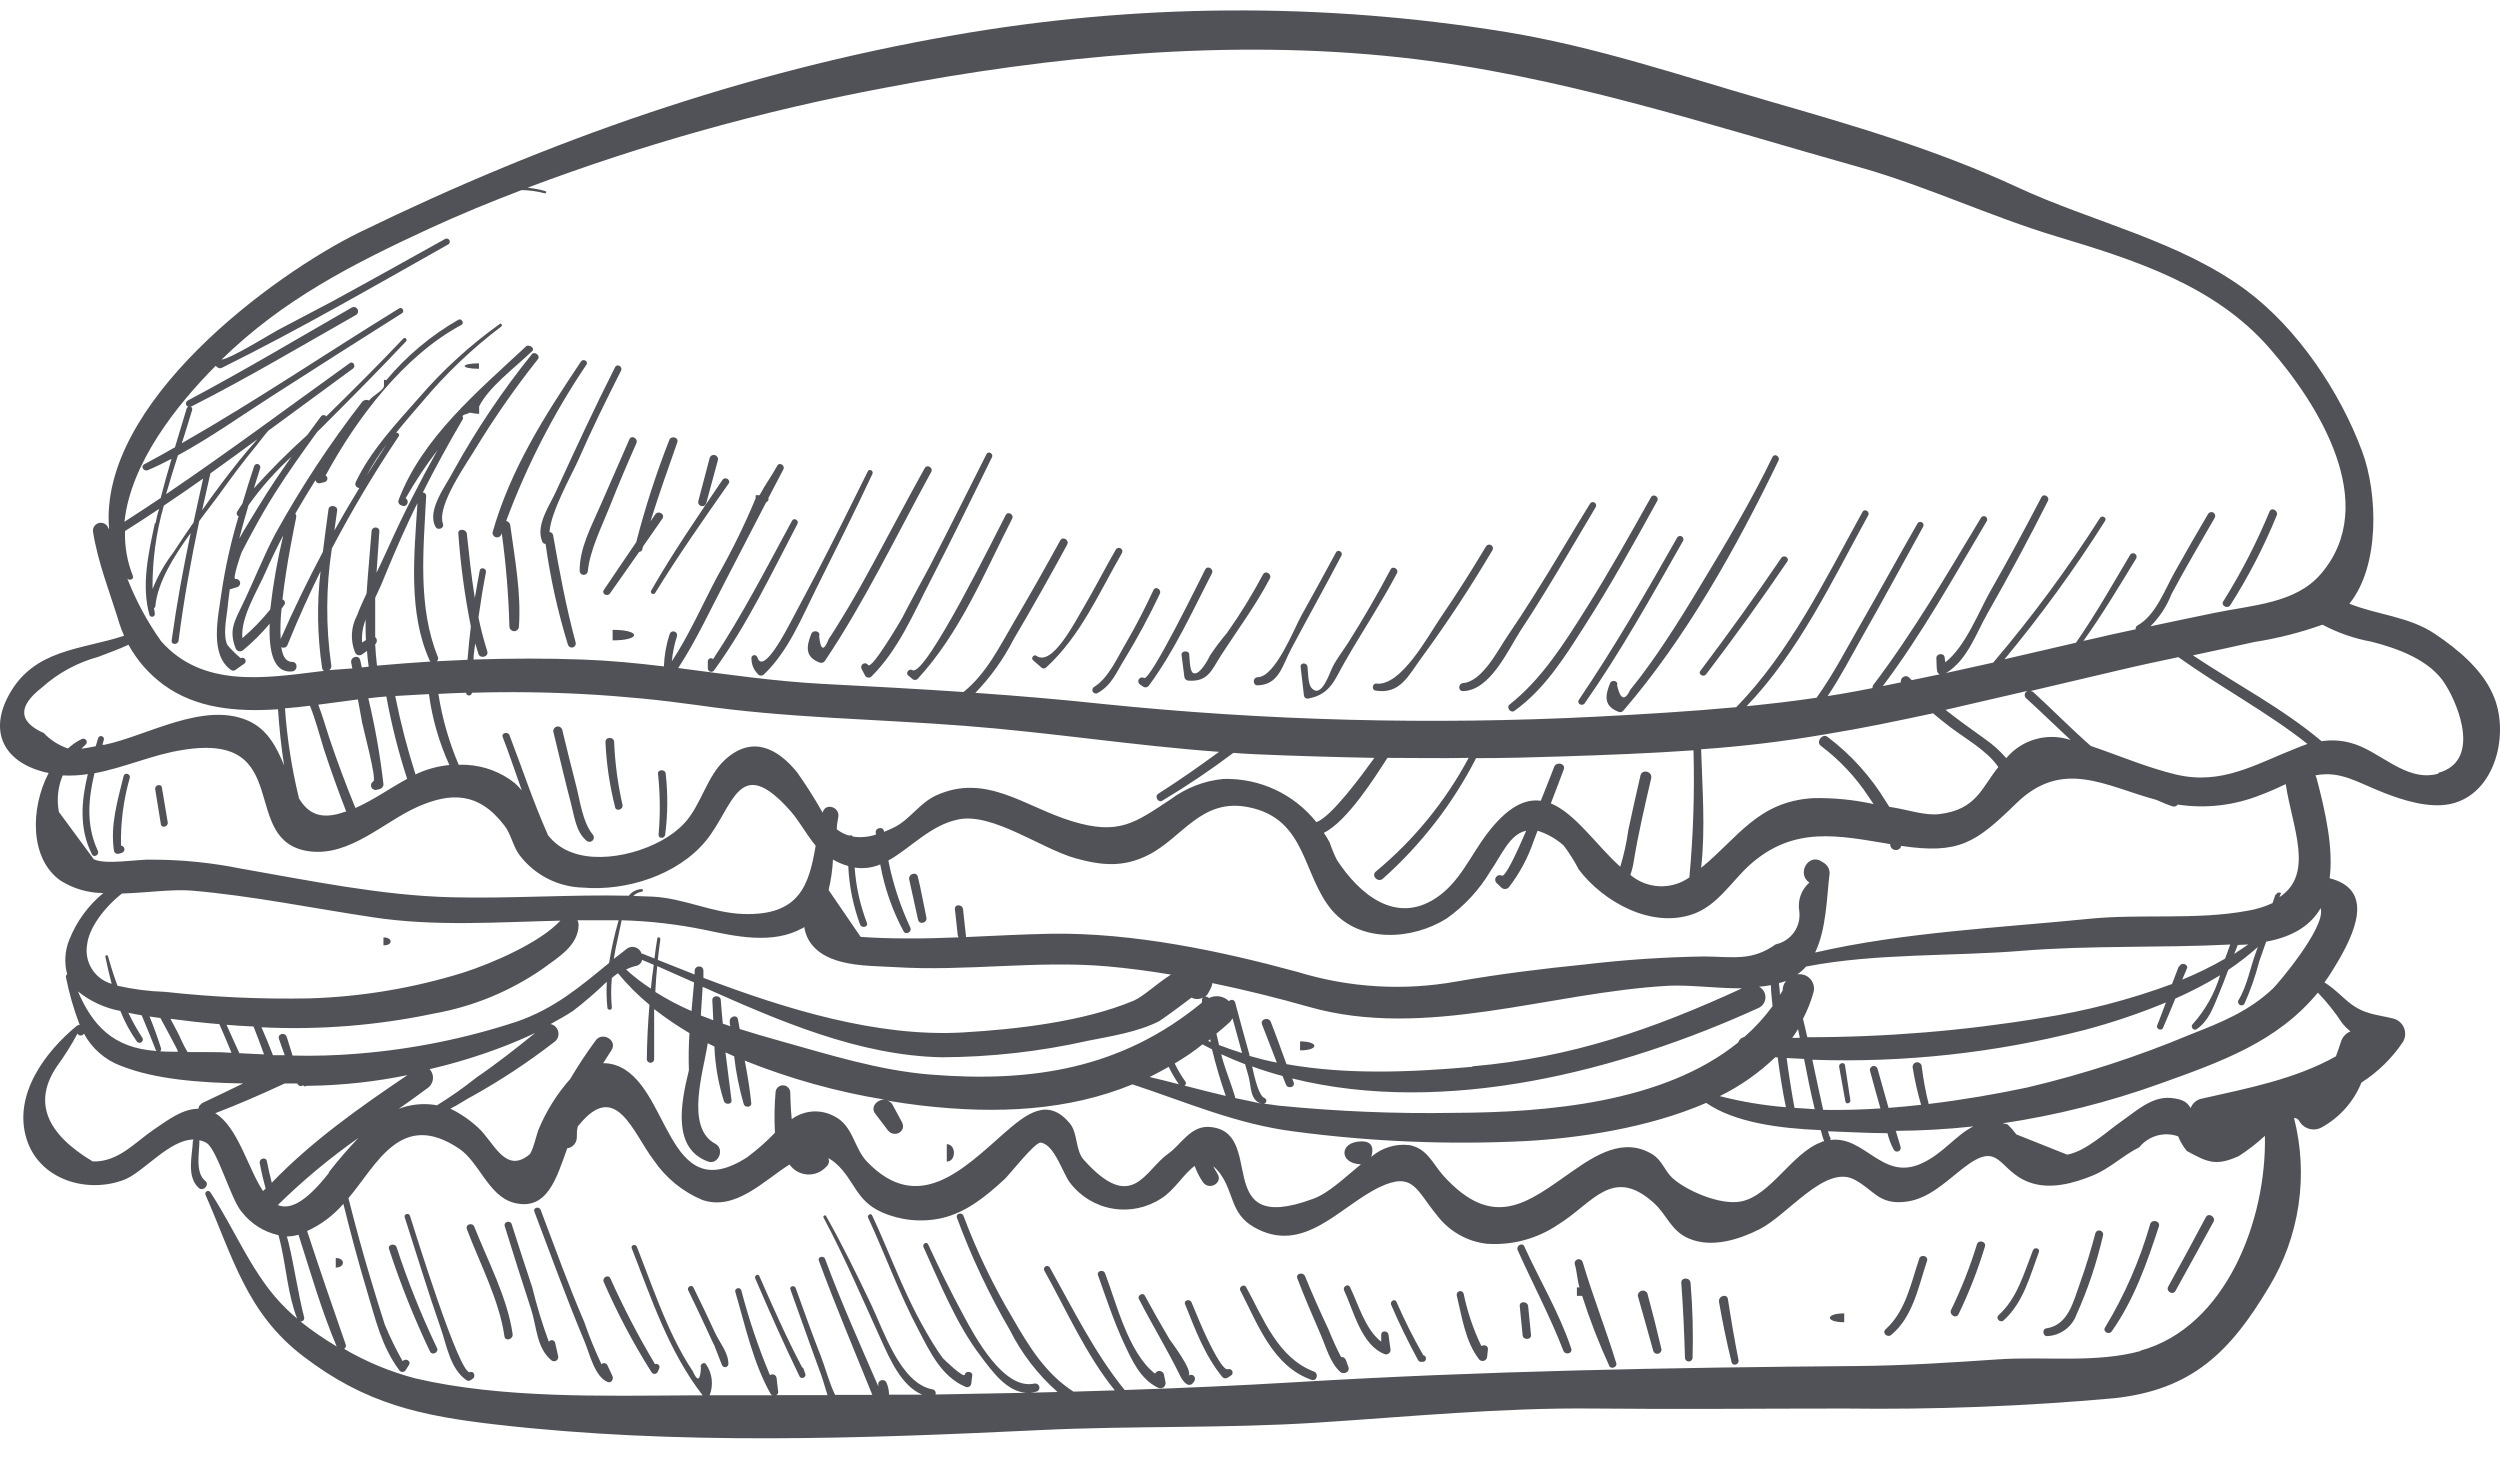 <svg width="80" height="47" viewBox="0 0 80 47" fill="none" xmlns="http://www.w3.org/2000/svg">
<path d="M30.297 36.614V37.17C30.602 37.17 30.602 36.614 30.297 36.614Z" fill="#515257"/>
<path d="M77.93 20.292C77.084 19.721 76.076 19.681 75.181 19.318C76.171 18.096 76.082 15.764 75.59 14.448C74.884 12.541 73.525 10.513 71.878 9.288C69.739 7.702 66.953 7.103 64.576 6C61.946 4.778 59.291 4.011 56.501 3.205C53.712 2.398 51.06 1.497 48.222 1.029C42.33 0.065 36.317 0.103 30.438 1.142C23.783 2.306 17.587 4.473 11.532 7.421C8.712 8.796 3.146 12.92 3.491 16.928C3.491 16.91 3.476 16.928 3.47 16.907C3.451 16.847 3.411 16.796 3.357 16.764C3.303 16.732 3.24 16.721 3.178 16.733C3.116 16.745 3.062 16.779 3.024 16.83C2.986 16.88 2.969 16.942 2.975 17.005C3.13 18.004 3.525 18.979 3.818 19.944C3.861 20.08 3.912 20.214 3.971 20.344C2.605 20.796 1.09 20.76 0.283 22.241C-0.356 23.415 0.115 24.365 1.407 24.704C1.457 24.717 1.507 24.727 1.557 24.735C0.967 25.862 0.946 27.484 1.939 28.181C2.348 28.438 2.821 28.575 3.305 28.578C2.824 28.975 2.45 29.486 2.22 30.066C2.074 30.419 2.05 30.81 2.15 31.178C2.134 31.187 2.122 31.201 2.115 31.217C2.108 31.234 2.106 31.252 2.11 31.27C2.213 31.79 2.36 32.301 2.55 32.797C2.516 32.795 2.482 32.806 2.455 32.828C1.447 33.659 0.42 35.024 0.845 36.43C1.245 37.75 2.779 38.211 3.98 37.75C4.591 37.511 5.422 36.463 6.195 36.466C6.195 36.482 6.173 36.491 6.173 36.512C6.152 36.983 5.963 37.64 6.354 38.009C6.497 38.147 6.72 37.915 6.571 37.792C6.234 37.52 6.384 36.876 6.381 36.512C6.381 36.512 6.381 36.497 6.381 36.488C6.461 36.504 6.537 36.532 6.607 36.573C6.946 36.769 7.399 38.406 7.732 38.776C8.024 39.157 8.442 39.422 8.911 39.525C8.935 39.622 8.963 39.72 8.987 39.83C9.164 40.618 9.216 41.431 9.507 42.192C9.387 42.091 9.271 41.993 9.167 41.886C8.092 40.854 7.542 39.372 6.723 38.141C6.71 38.125 6.691 38.115 6.671 38.112C6.65 38.109 6.63 38.113 6.612 38.123C6.594 38.134 6.581 38.15 6.574 38.169C6.567 38.189 6.567 38.21 6.574 38.229C7.45 40.224 7.893 42.024 9.705 43.402C11.7 44.929 13.46 45.308 15.907 45.589C21.657 46.246 27.517 46.038 33.276 45.763C36.233 45.62 39.188 45.714 42.136 45.525C45.084 45.336 48.029 45.042 50.981 45.073C53.669 45.1 56.352 45.073 59.04 45.073C61.916 45.111 64.791 45.001 67.656 44.743C70.164 44.471 71.377 43.246 72.611 41.178C73.096 40.375 73.416 39.484 73.553 38.557C73.69 37.63 73.641 36.684 73.409 35.776C73.445 35.775 73.481 35.785 73.512 35.805C73.543 35.824 73.568 35.852 73.583 35.886C73.655 36.004 73.77 36.09 73.904 36.125C74.038 36.16 74.18 36.141 74.301 36.072C74.874 35.754 75.32 35.25 75.566 34.642C76.097 34.303 76.551 33.856 76.901 33.332C76.938 33.265 76.96 33.19 76.965 33.114C76.969 33.037 76.956 32.96 76.927 32.889C76.897 32.819 76.852 32.755 76.795 32.704C76.737 32.653 76.669 32.616 76.595 32.596C76.027 32.455 75.639 32.467 75.144 32.058C74.924 31.878 74.722 31.664 74.484 31.505L74.383 31.438C74.49 31.291 74.597 31.132 74.689 30.973C75.395 29.831 75.984 28.468 74.548 28.104C74.671 27.163 74.426 26.018 74.133 24.909C74.123 24.875 74.111 24.843 74.096 24.811C74.9 24.655 75.431 25.037 76.302 25.376C76.913 25.614 77.726 25.868 78.401 25.73C79.87 25.425 80.326 23.436 79.773 22.223C79.424 21.417 78.645 20.775 77.93 20.292ZM6.729 15.15C7.237 14.79 7.738 14.42 8.239 14.054C7.817 14.518 7.435 15.013 7.056 15.514C6.852 15.78 6.659 16.055 6.467 16.33C6.552 15.939 6.641 15.544 6.732 15.153L6.729 15.15ZM6.179 16.739C5.969 17.045 5.758 17.35 5.553 17.671C5.276 18.032 5.05 18.428 4.881 18.85C4.872 17.947 4.993 17.048 5.242 16.18C5.665 15.895 6.085 15.607 6.5 15.315C6.396 15.798 6.286 16.272 6.186 16.748L6.179 16.739ZM4.957 16.739C4.753 17.683 4.514 18.74 4.786 19.687C4.795 19.706 4.811 19.721 4.829 19.729C4.848 19.738 4.869 19.74 4.889 19.734C4.909 19.729 4.927 19.716 4.939 19.7C4.95 19.683 4.956 19.662 4.954 19.642C4.954 19.584 4.936 19.525 4.927 19.464C4.94 19.456 4.951 19.445 4.959 19.432C4.967 19.419 4.972 19.404 4.973 19.388C5.043 18.636 5.559 17.805 6.103 17.054C5.862 18.193 5.651 19.342 5.492 20.5C5.474 20.641 5.697 20.641 5.715 20.5C5.877 19.214 6.109 17.94 6.375 16.675C6.595 16.369 6.809 16.107 6.986 15.862C7.38 15.315 7.78 14.768 8.208 14.255C8.306 14.139 8.437 13.95 8.587 13.782C9.504 13.116 10.393 12.45 11.297 11.793C11.401 11.716 11.297 11.542 11.193 11.619C9.244 13.018 7.307 14.463 5.315 15.813C5.434 15.392 5.562 14.976 5.694 14.57C6.745 13.999 7.738 13.29 8.734 12.654C10.108 11.774 11.483 10.892 12.864 10.024C12.962 9.963 12.864 9.807 12.773 9.868C10.454 11.292 8.19 12.829 5.819 14.182C5.935 13.818 6.048 13.461 6.149 13.119C6.153 13.108 6.154 13.096 6.153 13.085C6.152 13.074 6.149 13.062 6.143 13.053C6.138 13.042 6.13 13.034 6.121 13.027C6.112 13.02 6.102 13.014 6.091 13.012H6.115C7.924 12.095 9.65 11.066 11.407 10.07C11.433 10.049 11.451 10.02 11.457 9.987C11.463 9.955 11.458 9.921 11.441 9.892C11.424 9.863 11.398 9.842 11.366 9.831C11.334 9.82 11.3 9.822 11.269 9.834C9.519 10.84 7.787 11.872 6.005 12.819C5.986 12.83 5.971 12.846 5.961 12.865C5.951 12.884 5.947 12.906 5.95 12.928C5.953 12.95 5.963 12.97 5.977 12.986C5.992 13.002 6.012 13.013 6.033 13.018C6.018 13.02 6.004 13.027 5.993 13.037C5.982 13.048 5.975 13.061 5.972 13.076C5.85 13.488 5.721 13.901 5.599 14.313C5.272 14.5 4.945 14.68 4.615 14.857C4.49 14.924 4.6 15.098 4.728 15.046C4.985 14.937 5.239 14.811 5.489 14.683C5.364 15.098 5.251 15.517 5.141 15.936C4.759 16.192 4.371 16.446 3.983 16.696C4.181 14.823 5.642 12.972 6.901 11.707L6.949 11.747C6.97 11.766 6.996 11.779 7.024 11.783C7.052 11.787 7.08 11.782 7.105 11.768C9.568 10.546 11.954 9.168 14.349 7.818C14.37 7.804 14.385 7.782 14.391 7.757C14.397 7.732 14.393 7.706 14.38 7.684C14.367 7.661 14.347 7.645 14.322 7.638C14.298 7.63 14.271 7.632 14.248 7.644C13.044 8.313 11.844 8.985 10.637 9.642C10.056 9.947 9.479 10.253 8.896 10.559C8.721 10.65 7.368 11.49 7.09 11.506C9.064 9.578 11.282 8.45 13.759 7.305C14.719 6.865 15.703 6.458 16.692 6.083C16.944 6.088 17.194 6.122 17.438 6.187C17.447 6.188 17.456 6.185 17.463 6.18C17.47 6.175 17.475 6.168 17.478 6.159C17.48 6.151 17.479 6.142 17.475 6.134C17.471 6.126 17.464 6.12 17.456 6.116C17.268 6.063 17.076 6.026 16.882 6.006C20.585 4.612 24.403 3.543 28.293 2.814C33.667 1.781 39.313 1.243 44.776 1.833C49.878 2.386 54.644 3.987 59.563 5.368C61.701 5.979 63.678 6.923 65.804 7.564C68.303 8.316 70.861 9.126 72.614 11.13C74.191 12.932 76.192 16.128 74.267 18.367C73.454 19.315 72.074 19.36 70.855 19.614C70.173 19.755 69.495 19.895 68.814 20.042C69.107 19.75 69.336 19.4 69.486 19.015C69.923 18.19 70.402 17.387 70.87 16.571C70.886 16.543 70.891 16.51 70.883 16.478C70.875 16.447 70.855 16.42 70.827 16.403C70.799 16.386 70.766 16.382 70.734 16.39C70.703 16.398 70.676 16.418 70.659 16.446C70.299 17.057 69.944 17.674 69.596 18.297C69.269 18.878 68.985 19.69 68.392 20.02C68.373 20.032 68.358 20.05 68.349 20.071C68.341 20.091 68.338 20.114 68.343 20.137C67.827 20.246 67.311 20.36 66.794 20.482L66.669 20.509C67.28 19.657 67.815 18.759 68.362 17.863C68.373 17.838 68.375 17.809 68.367 17.783C68.359 17.756 68.341 17.733 68.317 17.719C68.294 17.704 68.265 17.7 68.238 17.705C68.21 17.71 68.186 17.725 68.169 17.747C67.604 18.698 67.06 19.66 66.431 20.567L64.145 21.096C65.311 19.69 66.386 18.212 67.362 16.669C67.43 16.565 67.268 16.473 67.201 16.574C66.168 18.193 65.026 19.74 63.782 21.203L62.276 21.536C62.954 21.129 63.235 20.265 63.611 19.608C64.283 18.431 64.924 17.239 65.532 16.033C65.603 15.896 65.398 15.774 65.325 15.911C64.805 16.91 64.271 17.903 63.712 18.881C63.33 19.544 62.902 20.692 62.248 21.194L62.227 21.029C62.205 20.879 61.955 20.913 61.964 21.062C61.973 21.212 61.964 21.322 61.985 21.45C61.986 21.477 61.994 21.504 62.01 21.527C62.025 21.549 62.046 21.567 62.071 21.578L61.176 21.765L61.099 21.689C60.983 21.563 60.794 21.689 60.831 21.835L60.25 21.954C61.503 20.289 62.514 18.462 63.577 16.675C63.591 16.651 63.594 16.622 63.587 16.595C63.58 16.568 63.563 16.545 63.539 16.531C63.515 16.517 63.487 16.512 63.459 16.518C63.432 16.525 63.409 16.541 63.394 16.565C62.291 18.398 61.225 20.231 59.944 21.921C59.934 21.934 59.927 21.95 59.923 21.967C59.919 21.984 59.919 22.002 59.923 22.018L59.431 22.113C59.126 22.171 58.799 22.226 58.484 22.275C58.897 21.664 59.236 21.001 59.587 20.384C60.253 19.217 60.889 18.031 61.539 16.858C61.546 16.846 61.551 16.833 61.553 16.82C61.555 16.806 61.554 16.792 61.551 16.779C61.547 16.765 61.541 16.753 61.533 16.742C61.525 16.731 61.514 16.722 61.503 16.715C61.491 16.708 61.478 16.703 61.464 16.701C61.45 16.699 61.437 16.7 61.423 16.703C61.41 16.707 61.397 16.713 61.386 16.721C61.375 16.729 61.366 16.739 61.359 16.751C60.748 17.818 60.161 18.89 59.55 19.956C59.104 20.726 58.667 21.582 58.13 22.327C57.381 22.44 56.636 22.523 55.89 22.599C57.555 20.87 58.64 18.566 59.783 16.489C59.847 16.369 59.663 16.262 59.599 16.382C58.42 18.52 57.28 20.867 55.56 22.63C54.072 22.767 52.585 22.856 51.063 22.935C45.8 23.201 40.525 23.064 35.283 22.526C33.917 22.379 32.564 22.266 31.211 22.171C31.701 21.666 32.112 21.09 32.433 20.463C33.025 19.461 33.594 18.45 34.15 17.427C34.226 17.28 34.006 17.148 33.927 17.295C33.452 18.163 32.964 19.023 32.463 19.877C31.993 20.677 31.568 21.554 30.832 22.144C29.335 22.043 27.838 21.963 26.328 21.884C24.819 21.805 23.24 21.578 21.703 21.377C22.286 20.485 22.732 19.507 23.23 18.56C23.66 17.733 24.089 16.904 24.517 16.073C24.587 16.036 24.608 15.988 24.587 15.939L25.067 15.022C25.134 14.891 24.938 14.775 24.871 14.906C24.706 15.211 24.471 15.532 24.306 15.847H24.181V15.945C23.826 16.801 23.418 17.633 22.959 18.438C22.473 19.354 22.066 20.295 21.498 21.163C21.524 20.89 21.579 20.621 21.663 20.36C21.672 20.328 21.668 20.295 21.652 20.267C21.637 20.238 21.61 20.217 21.579 20.208C21.548 20.199 21.515 20.203 21.486 20.219C21.458 20.235 21.437 20.261 21.428 20.292C21.319 20.626 21.257 20.974 21.245 21.325C20.377 21.221 19.509 21.136 18.636 21.105C17.481 21.062 16.317 21.068 15.152 21.105C15.152 20.934 15.189 20.763 15.207 20.589C15.238 20.699 15.272 20.809 15.308 20.919C15.366 21.096 15.65 21.019 15.592 20.839C15.479 20.484 15.386 20.123 15.311 19.758C15.379 19.275 15.455 18.792 15.55 18.312C15.574 18.184 15.376 18.129 15.351 18.258C15.293 18.563 15.244 18.844 15.195 19.137C15.085 18.459 15.012 17.772 14.939 17.084C14.92 16.91 14.633 16.907 14.667 17.084C14.738 18.079 14.872 19.069 15.067 20.048C15.024 20.402 14.988 20.76 14.96 21.114C14.63 21.129 14.303 21.142 13.976 21.16C13.996 21.145 14.01 21.123 14.017 21.099C14.024 21.075 14.022 21.049 14.013 21.026C13.359 19.419 13.552 17.573 13.637 15.881C13.638 15.866 13.637 15.85 13.632 15.836C13.627 15.822 13.62 15.808 13.61 15.797C13.6 15.785 13.588 15.776 13.574 15.77C13.56 15.763 13.545 15.759 13.53 15.758C13.927 14.967 14.352 14.194 14.798 13.433C14.812 13.417 14.819 13.396 14.819 13.375C14.819 13.354 14.812 13.334 14.798 13.317L14.819 13.293C14.844 13.262 15.003 13.235 15.027 13.204C15.128 13.226 15.23 13.239 15.333 13.244V13.003C15.638 12.392 16.421 11.814 17.035 11.231C17.126 11.139 16.922 11.002 16.83 11.087C15.302 12.514 13.512 13.999 12.754 16.003C12.748 16.019 12.746 16.036 12.747 16.053C12.748 16.07 12.752 16.087 12.759 16.102C12.767 16.117 12.777 16.131 12.79 16.142C12.803 16.154 12.818 16.162 12.834 16.168L12.919 16.195C12.948 16.194 12.976 16.183 12.998 16.165C13.021 16.146 13.037 16.121 13.043 16.093C13.05 16.065 13.048 16.035 13.037 16.008C13.025 15.982 13.005 15.959 12.98 15.945C13.285 15.408 13.626 14.893 14.001 14.402C13.439 15.407 12.913 16.437 12.44 17.488C12.314 17.769 12.183 18.047 12.049 18.328C12.076 17.885 12.113 17.445 12.14 16.999C12.14 16.837 11.902 16.84 11.89 16.999C11.841 17.659 11.774 18.322 11.731 18.988C11.621 19.223 11.511 19.461 11.425 19.694C11.33 19.871 11.274 20.067 11.262 20.268C11.25 20.469 11.281 20.67 11.355 20.858C11.361 20.88 11.372 20.901 11.387 20.918C11.402 20.935 11.421 20.949 11.442 20.958C11.463 20.967 11.487 20.971 11.51 20.969C11.533 20.968 11.555 20.961 11.575 20.949L11.743 20.83C11.755 20.997 11.774 21.165 11.798 21.334L11.578 21.358C11.56 21.279 11.541 21.203 11.526 21.126C11.486 20.937 11.202 21.016 11.239 21.206L11.275 21.389L10.536 21.444C10.561 21.427 10.58 21.404 10.592 21.376C10.603 21.348 10.606 21.318 10.6 21.288C10.423 20.049 10.429 18.79 10.619 17.552C11.267 16.319 11.98 15.121 12.757 13.965C12.803 13.901 12.739 13.843 12.678 13.846C12.959 13.495 13.255 13.155 13.543 12.822C14.284 11.94 15.122 11.143 16.042 10.448C16.09 10.412 16.042 10.329 15.993 10.366C15.048 11.042 14.186 11.827 13.426 12.706C12.687 13.546 11.859 14.417 11.379 15.438C11.371 15.457 11.368 15.478 11.37 15.499C11.373 15.52 11.38 15.541 11.392 15.558C11.403 15.576 11.419 15.59 11.438 15.6C11.457 15.61 11.477 15.615 11.499 15.615C11.224 16.065 10.958 16.519 10.701 16.977C10.732 16.761 10.759 16.547 10.79 16.33C10.808 16.174 10.536 16.137 10.512 16.293C10.451 16.748 10.386 17.21 10.332 17.659C9.849 18.575 9.4 19.492 8.981 20.451C8.965 20.127 8.975 19.802 9.009 19.48C9.036 19.437 9.067 19.4 9.097 19.357C9.108 19.343 9.115 19.326 9.117 19.308C9.12 19.291 9.118 19.273 9.113 19.255C9.107 19.238 9.098 19.223 9.085 19.21C9.072 19.198 9.056 19.189 9.039 19.183C9.164 18.041 9.433 16.791 9.479 16.55C9.483 16.53 9.482 16.51 9.476 16.491C9.471 16.472 9.462 16.454 9.449 16.44L9.485 16.375C9.681 16.033 9.888 15.697 10.096 15.364C10.099 15.381 10.105 15.396 10.114 15.41C10.122 15.424 10.134 15.436 10.148 15.446C10.162 15.455 10.177 15.461 10.194 15.464C10.21 15.467 10.227 15.466 10.243 15.462L10.396 15.425C10.417 15.419 10.436 15.406 10.45 15.389C10.465 15.371 10.474 15.35 10.476 15.328C10.479 15.306 10.475 15.283 10.465 15.263C10.455 15.243 10.439 15.226 10.42 15.215C11.413 13.382 12.922 11.386 14.765 10.397C14.871 10.338 14.765 10.174 14.667 10.232C13.789 10.736 13.007 11.392 12.357 12.169L12.287 12.15V12.34C12.287 12.495 11.938 12.645 11.81 12.816C11.776 12.799 11.738 12.792 11.7 12.798C11.662 12.803 11.627 12.82 11.599 12.847C10.555 14.191 9.618 15.615 8.798 17.106C8.41 17.848 8.107 18.633 7.741 19.385C7.499 19.886 7.325 20.176 7.533 20.729C7.54 20.755 7.553 20.778 7.572 20.797C7.591 20.816 7.614 20.83 7.64 20.837C7.665 20.844 7.692 20.844 7.718 20.838C7.744 20.831 7.767 20.818 7.787 20.799C8.092 20.545 8.374 20.264 8.63 19.959C8.596 20.851 8.752 21.542 9.348 21.487C9.534 21.465 9.54 21.181 9.348 21.181C9.155 21.181 9.042 21.007 9.002 20.708C9.02 20.718 9.041 20.725 9.061 20.726C9.082 20.728 9.103 20.725 9.123 20.717C9.142 20.71 9.16 20.698 9.174 20.682C9.188 20.667 9.198 20.648 9.204 20.628C9.534 19.816 9.885 19.037 10.258 18.279C10.137 19.308 10.153 20.349 10.307 21.374C10.309 21.393 10.316 21.412 10.326 21.428C10.337 21.445 10.351 21.459 10.368 21.468L10.209 21.487C8.468 21.701 6.476 22.018 5.153 20.515C4.711 19.892 4.348 19.217 4.071 18.505C4.126 18.6 4.298 18.539 4.252 18.429C4.07 17.972 3.985 17.483 4.001 16.993C4.368 16.761 4.731 16.525 5.092 16.284C5.037 16.449 5.006 16.596 4.976 16.748L4.957 16.739ZM72.816 28.621L72.721 28.899C72.469 29.016 72.202 29.098 71.927 29.143C70.311 29.449 68.49 29.235 66.84 29.403C64.011 29.687 60.919 29.828 58.084 30.481C58.451 29.718 58.457 28.673 58.548 27.945C58.549 27.877 58.531 27.809 58.496 27.75C58.462 27.69 58.413 27.64 58.353 27.606L58.292 27.567C57.867 27.292 57.485 27.964 57.898 28.242C57.771 28.355 57.674 28.498 57.618 28.659C57.562 28.819 57.548 28.991 57.577 29.158C57.607 29.398 57.547 29.64 57.407 29.836C57.267 30.032 57.058 30.169 56.822 30.219C56.052 30.768 55.447 30.613 54.537 30.607C53.258 30.626 51.982 30.712 50.712 30.863C49.328 31.001 47.983 31.169 46.615 31.407C44.917 31.713 43.171 31.608 41.522 31.102C39.02 30.42 36.258 29.846 33.658 29.879C32.741 29.895 31.825 29.947 30.908 29.986C30.913 29.967 30.913 29.947 30.908 29.928L30.817 29.094C30.798 28.929 30.538 28.929 30.557 29.094L30.648 29.928C30.652 29.953 30.661 29.976 30.676 29.995C30.117 30.017 29.555 30.035 28.996 30.029C28.51 30.029 28.027 30.014 27.541 29.98L26.515 28.48C26.592 28.16 26.639 27.834 26.655 27.506C26.809 27.595 26.973 27.664 27.144 27.713C27.173 28.353 27.301 28.985 27.523 29.586C27.578 29.718 27.795 29.663 27.74 29.528C27.523 28.962 27.391 28.367 27.349 27.762C27.626 27.806 27.909 27.771 28.168 27.661C28.302 28.409 28.554 29.131 28.913 29.8C28.992 29.938 29.197 29.815 29.127 29.675C28.808 28.993 28.573 28.275 28.427 27.536C29.142 27.142 29.775 26.396 30.682 26.219C31.77 26.006 33.331 27.16 34.409 27.463C35.24 27.695 35.937 27.768 36.747 27.359C37.846 26.803 38.442 25.526 39.955 25.831C41.824 26.204 41.665 28.004 42.628 29.134C43.544 30.194 45.209 30.075 46.294 29.391C46.866 28.987 47.346 28.466 47.702 27.863C48.057 27.353 48.313 26.69 48.839 26.583C48.497 27.377 48.161 28.08 48.057 28.019C48.026 28.004 47.992 28 47.959 28.008C47.925 28.016 47.896 28.035 47.876 28.062C47.855 28.089 47.844 28.122 47.846 28.156C47.847 28.19 47.86 28.223 47.883 28.248L48.038 28.398C48.071 28.43 48.114 28.448 48.159 28.448C48.204 28.448 48.248 28.43 48.28 28.398C48.631 27.943 48.903 27.433 49.086 26.888L49.203 26.583C49.511 26.679 49.796 26.84 50.037 27.056C50.22 27.299 50.383 27.556 50.522 27.826C51.307 28.862 52.853 29.727 54.189 29.247C54.962 28.969 55.411 28.205 55.988 27.68C57.403 26.415 58.817 26.736 60.485 27.011C60.484 27.051 60.495 27.091 60.519 27.124C60.542 27.157 60.576 27.182 60.615 27.194C60.654 27.205 60.695 27.204 60.733 27.19C60.771 27.175 60.803 27.149 60.824 27.114C60.824 27.099 60.824 27.084 60.843 27.069C62.697 27.344 63.232 26.962 64.509 25.718C65.997 24.258 67.356 25.15 69.012 25.599C69.177 25.672 69.339 25.743 69.513 25.801C69.544 25.813 69.578 25.814 69.61 25.804C69.642 25.794 69.669 25.773 69.688 25.746C70.582 25.882 71.496 25.776 72.336 25.44C72.611 25.339 72.877 25.217 73.146 25.092V25.11C73.36 26.497 74.062 27.964 72.947 28.706C72.947 28.673 72.969 28.642 72.981 28.611C73.048 28.566 72.862 28.517 72.834 28.63L72.816 28.621ZM69.721 30.921C69.651 31.114 69.575 31.3 69.504 31.489C68.141 31.992 66.73 32.358 65.294 32.58C62.828 32.987 60.333 33.191 57.833 33.191C57.791 32.996 57.742 32.797 57.696 32.602C57.838 32.331 57.95 32.047 58.032 31.752C58.05 31.684 58.053 31.613 58.039 31.545C58.026 31.476 57.996 31.411 57.954 31.355C57.911 31.3 57.857 31.254 57.794 31.223C57.731 31.192 57.662 31.175 57.592 31.175H57.519C57.621 31.106 57.713 31.024 57.794 30.93C60.015 30.497 62.493 30.607 64.695 30.426C66.898 30.246 69.15 30.338 71.368 30.225C71.313 30.371 71.258 30.53 71.203 30.677C70.761 30.932 70.303 31.156 69.831 31.349C69.88 31.227 69.935 31.111 69.984 30.988C70.033 30.866 69.807 30.765 69.739 30.93L69.721 30.921ZM60.4 36.262C60.441 36.443 60.506 36.618 60.595 36.781C60.608 36.809 60.63 36.831 60.658 36.842C60.686 36.854 60.717 36.855 60.745 36.844C60.774 36.834 60.797 36.813 60.811 36.786C60.824 36.759 60.827 36.728 60.818 36.699C60.763 36.531 60.718 36.353 60.666 36.188C61.495 36.182 62.324 36.134 63.149 36.045C62.581 36.32 62.181 36.925 61.469 37.239C60.226 37.792 59.679 36.338 58.576 36.479V36.43C58.576 36.417 58.573 36.404 58.568 36.393C58.562 36.381 58.555 36.371 58.545 36.362C58.527 36.295 58.515 36.271 58.496 36.201C59.19 36.225 59.844 36.262 60.372 36.262H60.4ZM58.374 36.521C58.347 36.521 58.319 36.521 58.289 36.546C57.345 36.888 56.666 38.257 55.716 38.446C55.032 38.581 53.941 38.083 53.523 37.701C53.26 37.462 53.199 37.136 52.875 36.937C51.958 36.378 51.06 36.961 50.299 37.493C48.903 38.468 47.806 39.408 46.187 37.621C45.848 37.242 45.671 36.748 45.102 36.644C44.884 36.617 44.662 36.637 44.452 36.702C44.241 36.767 44.047 36.875 43.88 37.019C43.948 36.806 43.96 36.524 43.575 36.524C42.845 36.524 42.839 37.239 43.55 37.258C43.037 37.673 42.533 38.174 42.023 38.361C38.662 39.607 40.614 36.118 38.641 36.06C38.076 36.06 37.782 36.638 37.385 36.916C36.621 37.453 36.239 38.849 34.684 37.117C34.406 36.812 34.495 36.265 34.238 35.953C33.526 35.089 32.839 35.648 32.136 36.259C30.823 37.416 29.387 38.883 27.746 37.175C27.327 36.744 27.303 36.023 26.704 35.724C26.491 35.606 26.249 35.552 26.007 35.568C25.764 35.584 25.531 35.669 25.335 35.813C25.296 35.428 25.293 35.061 25.287 34.939C25.28 34.881 25.253 34.828 25.209 34.79C25.166 34.752 25.111 34.73 25.053 34.73C24.995 34.73 24.939 34.752 24.896 34.79C24.853 34.828 24.826 34.881 24.819 34.939C24.781 35.375 24.774 35.813 24.798 36.249C24.524 36.535 24.226 36.796 23.909 37.032C21.303 38.712 21.449 34.667 19.702 34.086C19.573 34.042 19.438 34.021 19.302 34.022L19.567 33.607C19.775 33.283 19.262 32.996 19.057 33.301C18.767 33.694 18.497 34.102 18.25 34.523C17.83 34.996 17.49 35.535 17.245 36.118C17.172 36.28 17.053 36.845 16.94 36.946C16.164 37.588 15.794 36.528 15.302 36.087C15.038 35.841 14.738 35.635 14.413 35.477C14.676 35.348 14.923 35.171 15.137 35.064C16.041 34.558 16.906 33.986 17.725 33.353C17.779 33.319 17.82 33.269 17.846 33.211C17.871 33.153 17.878 33.088 17.867 33.026C17.855 32.963 17.826 32.905 17.781 32.86C17.737 32.814 17.68 32.783 17.618 32.77C17.859 32.638 18.098 32.504 18.33 32.354C18.71 32.062 19.073 31.749 19.418 31.416C19.402 31.691 19.409 31.967 19.436 32.241C19.436 32.336 19.589 32.336 19.579 32.241C19.55 31.926 19.55 31.609 19.579 31.294C19.644 31.239 19.711 31.19 19.775 31.144C20.078 31.512 20.415 31.85 20.783 32.153C20.734 32.736 20.704 33.323 20.698 33.909C20.702 33.937 20.716 33.963 20.738 33.981C20.76 33.999 20.787 34.009 20.815 34.009C20.844 34.009 20.871 33.999 20.893 33.981C20.914 33.963 20.928 33.937 20.933 33.909C20.933 33.365 20.933 32.828 20.933 32.29C21.292 32.571 21.67 32.828 22.063 33.06C22.037 33.456 22.031 33.852 22.045 34.248C21.767 35.367 21.529 36.757 22.656 37.169C22.986 37.288 23.2 36.769 22.894 36.604C21.908 36.081 22.522 34.261 22.647 33.384L22.861 33.488C22.884 34.082 22.986 34.671 23.166 35.238C23.209 35.357 23.426 35.351 23.408 35.205C23.343 34.688 23.276 34.178 23.215 33.677L23.493 33.802C23.551 34.319 23.654 34.83 23.799 35.33C23.838 35.455 24.055 35.443 24.04 35.296C23.994 34.844 23.918 34.38 23.832 33.94C25.275 34.519 26.777 34.938 28.311 35.189C28.085 35.171 27.838 35.415 28.006 35.635L28.412 36.17C28.611 36.427 29.023 36.207 28.861 35.907L28.562 35.351C28.543 35.317 28.518 35.287 28.486 35.264C28.455 35.241 28.419 35.225 28.381 35.217C28.757 35.281 29.127 35.336 29.475 35.376C31.919 35.66 34.186 35.541 36.239 34.7C37.959 35.266 39.576 35.978 41.433 36.21C43.878 36.534 46.348 36.637 48.812 36.515C50.498 36.421 52.728 36.103 54.598 35.293C55.514 35.923 56.938 36.109 58.264 36.164C58.295 36.277 58.331 36.414 58.374 36.521ZM9.36 33.772C9.296 33.576 9.235 33.378 9.18 33.194C9.125 33.011 8.874 33.081 8.926 33.243C8.978 33.405 9.048 33.592 9.112 33.766H8.734C8.618 33.46 8.492 33.155 8.367 32.873C10.222 32.964 12.08 32.815 13.897 32.431C15.141 32.209 16.322 31.722 17.361 31.004C17.884 30.616 18.507 30.261 18.516 29.586C18.515 29.538 18.502 29.49 18.477 29.449C18.92 29.449 19.36 29.449 19.796 29.449C19.666 29.897 19.564 30.353 19.491 30.814C18.574 31.566 17.75 32.269 16.552 32.687C14.898 33.232 13.185 33.578 11.45 33.717C10.755 33.775 10.057 33.796 9.36 33.778V33.772ZM5.999 33.656C5.868 33.46 5.752 33.155 5.675 33.017L5.455 32.602C5.978 32.672 6.497 32.73 7.02 32.773C7.154 33.078 7.282 33.384 7.408 33.689L7.047 33.671C6.693 33.665 6.344 33.665 5.993 33.665L5.999 33.656ZM7.658 33.702L7.643 33.665C7.508 33.375 7.38 33.084 7.249 32.794C7.536 32.819 7.826 32.834 8.113 32.849C8.233 33.155 8.343 33.442 8.449 33.741L7.658 33.702ZM17.526 26.699C17.062 25.66 16.711 24.588 16.304 23.528C16.252 23.396 16.035 23.451 16.087 23.586C16.304 24.145 16.491 24.722 16.698 25.294C16.631 25.212 16.557 25.136 16.479 25.064C16.035 24.709 15.491 24.503 14.923 24.475C14.842 24.47 14.76 24.47 14.679 24.475C14.369 23.748 14.151 22.985 14.028 22.205C14.324 22.189 14.62 22.176 14.917 22.168C14.917 22.284 15.095 22.284 15.101 22.168C17.515 22.096 19.931 22.229 22.323 22.565C25.164 22.978 27.994 23.005 30.847 23.225C33.578 23.433 36.279 23.861 39.01 24.059C38.375 24.524 37.73 24.976 37.067 25.398C36.927 25.486 37.067 25.703 37.196 25.62C37.979 25.152 38.737 24.642 39.466 24.093C39.704 24.108 39.939 24.127 40.178 24.136C41.445 24.191 42.71 24.227 43.981 24.252C43.538 24.863 42.594 26.146 42.124 26.308C41.768 25.861 41.313 25.504 40.795 25.264C40.276 25.024 39.709 24.909 39.139 24.927C38.531 24.987 37.951 25.212 37.462 25.578C36.325 26.326 35.812 26.739 34.306 26.28C32.799 25.822 31.556 24.725 29.958 25.453C29.433 25.691 29.121 26.216 28.635 26.464C28.513 26.525 28.397 26.577 28.287 26.62V26.595C28.25 26.424 27.981 26.497 28.027 26.665V26.708C27.792 26.785 27.542 26.807 27.297 26.772C27.284 26.752 27.264 26.738 27.241 26.732C27.218 26.726 27.193 26.728 27.172 26.739C27.028 26.698 26.895 26.629 26.777 26.537C26.777 26.4 26.805 26.268 26.826 26.143C26.881 25.819 26.402 25.672 26.325 26.006C26.076 25.564 25.805 25.136 25.513 24.722C24.865 23.919 24.058 23.54 23.215 24.298C22.604 24.851 22.448 25.752 21.895 26.348C21.125 27.179 19.412 27.674 18.339 27.292C18.013 27.184 17.727 26.979 17.52 26.705L17.526 26.699ZM9.562 25.523C9.335 24.584 9.186 23.629 9.119 22.666C9.384 22.645 9.653 22.617 9.919 22.584C10.102 23.042 10.225 23.528 10.371 23.995C10.591 24.661 10.826 25.318 11.08 25.972H11.053C10.231 26.271 9.84 26.006 9.555 25.529L9.562 25.523ZM11.373 25.853C11.068 25.113 10.793 24.371 10.539 23.619C10.42 23.256 10.319 22.898 10.185 22.55L11.453 22.382C11.499 22.63 11.541 22.88 11.59 23.131C11.624 23.32 12.061 24.939 11.948 25.003C11.916 25.021 11.892 25.049 11.88 25.084C11.868 25.118 11.869 25.155 11.883 25.189C11.897 25.222 11.923 25.249 11.956 25.264C11.989 25.28 12.026 25.283 12.061 25.272L12.155 25.248C12.189 25.239 12.219 25.219 12.24 25.191C12.261 25.164 12.272 25.13 12.271 25.095C12.164 24.17 12.002 23.251 11.786 22.345C11.981 22.321 12.177 22.303 12.363 22.287C12.526 23.18 12.748 24.061 13.029 24.924C12.479 25.22 11.966 25.593 11.367 25.859L11.373 25.853ZM12.064 21.3C12.036 21.071 12.018 20.845 12.006 20.616C12.022 20.602 12.036 20.584 12.045 20.565C12.054 20.545 12.059 20.523 12.059 20.502C12.059 20.48 12.054 20.458 12.045 20.438C12.036 20.419 12.022 20.401 12.006 20.387C12.006 19.968 12.006 19.55 12.006 19.128C12.079 18.979 12.146 18.823 12.201 18.707C12.479 18.028 12.763 17.353 13.075 16.687C13.167 16.489 13.261 16.293 13.359 16.098C13.255 17.738 13.054 19.611 13.75 21.136C13.757 21.149 13.766 21.16 13.778 21.169C13.203 21.206 12.632 21.25 12.064 21.3ZM11.709 20.482L11.587 20.561C11.569 20.312 11.608 20.063 11.7 19.831C11.696 20.049 11.699 20.266 11.709 20.482ZM13.298 24.786C13.033 23.961 12.816 23.122 12.647 22.272L13.726 22.211C13.831 22.996 14.051 23.761 14.38 24.481C14 24.517 13.629 24.62 13.286 24.786H13.298ZM44.25 28.12C45.475 27.029 46.488 25.721 47.235 24.261C48.151 24.261 49.068 24.236 49.985 24.206C51.393 24.16 52.795 24.108 54.192 24.01C54.229 25.367 54.185 26.725 54.06 28.077C53.781 28.275 53.444 28.374 53.103 28.36C52.761 28.346 52.434 28.218 52.172 27.997C52.224 27.847 52.262 27.691 52.285 27.533C52.429 26.65 52.637 25.776 52.838 24.906C52.887 24.686 52.548 24.6 52.496 24.811C52.362 25.391 52.232 25.972 52.108 26.552C52.053 26.953 51.967 27.348 51.848 27.735C51.088 27.053 50.409 26.027 49.627 25.709C49.768 25.349 49.902 24.985 50.04 24.622C50.11 24.435 49.814 24.356 49.734 24.539C49.691 24.649 49.52 25.092 49.306 25.624C48.796 25.556 48.237 25.819 47.58 26.687C47.055 27.38 46.706 28.242 45.946 28.74C44.66 29.586 43.502 28.621 42.781 27.518C42.69 27.336 42.613 27.148 42.548 26.956C42.493 26.849 42.429 26.748 42.362 26.65C43.114 26.287 44.033 24.817 44.397 24.252C45.261 24.252 46.129 24.27 46.997 24.252C46.254 25.643 45.247 26.877 44.033 27.884C43.862 28.019 44.091 28.254 44.25 28.12ZM64.857 22.361C65.328 22.791 65.789 23.244 66.26 23.68C65.898 23.559 65.508 23.549 65.14 23.653C64.773 23.756 64.445 23.968 64.2 24.261C64.001 24.029 63.773 23.824 63.522 23.65C63.094 23.344 62.667 23.039 62.257 22.715C63.141 22.511 64.021 22.308 64.897 22.104C64.87 22.111 64.846 22.125 64.827 22.145C64.808 22.166 64.796 22.192 64.791 22.219C64.787 22.247 64.791 22.275 64.803 22.3C64.815 22.325 64.834 22.346 64.857 22.361ZM61.845 22.816C62.028 22.969 62.212 23.121 62.401 23.262C62.911 23.653 63.577 24.01 63.947 24.545C63.412 25.205 63.25 25.905 62.065 26.051C61.619 26.106 61.066 25.92 60.605 25.843L60.458 25.819C60.418 25.761 60.385 25.706 60.354 25.657C59.868 24.852 59.232 24.146 58.481 23.58C58.322 23.454 58.102 23.738 58.264 23.864C58.863 24.314 59.379 24.864 59.792 25.489L59.954 25.73C59.317 25.59 58.666 25.526 58.014 25.541C56.245 25.651 55.618 26.809 54.436 27.771C54.577 26.534 54.473 25.19 54.436 23.977C55.776 23.883 57.111 23.722 58.435 23.494C59.596 23.305 60.721 23.069 61.845 22.828V22.816ZM28.66 30.949C30.917 31.089 33.184 30.726 35.439 30.924C36.105 30.982 36.786 31.074 37.471 31.187C37.019 31.471 36.582 31.893 36.279 32.021C34.669 32.696 32.527 32.938 30.813 33.038C28.088 33.194 25.167 32.302 22.509 31.291C22.509 31.215 22.509 31.138 22.509 31.062C22.509 30.878 22.241 30.881 22.228 31.062C22.228 31.102 22.228 31.141 22.228 31.184L21.049 30.716C21.076 30.497 21.098 30.277 21.131 30.057C21.131 29.992 21.046 29.965 21.034 30.029C20.999 30.233 20.969 30.447 20.942 30.671L20.551 30.515H20.53C20.514 30.466 20.487 30.421 20.45 30.386C20.413 30.35 20.367 30.324 20.318 30.311C20.268 30.297 20.216 30.297 20.166 30.309C20.116 30.321 20.07 30.346 20.032 30.381C19.897 30.484 19.769 30.591 19.641 30.686C19.677 30.46 19.72 30.234 19.775 30.005C19.809 29.864 19.842 29.66 19.894 29.449C20.785 29.472 21.673 29.575 22.546 29.754C23.536 29.965 24.715 30.228 25.665 29.708C25.69 29.708 25.711 29.678 25.736 29.663C25.759 29.819 25.811 29.969 25.892 30.105C26.423 30.961 27.786 30.894 28.66 30.949ZM56.291 31.575C56.418 31.565 56.544 31.549 56.669 31.526C56.669 31.749 56.703 31.975 56.721 32.198C56.458 32.558 56.155 32.888 55.82 33.182C55.775 33.191 55.733 33.211 55.698 33.242C55.664 33.273 55.638 33.312 55.624 33.356C53.235 35.299 49.462 35.599 46.554 35.611C44.668 35.644 42.782 35.566 40.905 35.379C40.752 35.36 40.599 35.339 40.443 35.315C40.464 35.312 40.483 35.303 40.498 35.289C40.513 35.274 40.522 35.255 40.524 35.234C40.527 35.214 40.522 35.193 40.511 35.176C40.501 35.158 40.484 35.145 40.465 35.137C40.294 35.076 40.159 34.551 40.068 34.126C40.388 34.242 40.712 34.343 41.042 34.432C41.076 34.52 41.112 34.612 41.149 34.704C41.207 34.856 41.455 34.795 41.397 34.636L41.351 34.511C46.267 35.733 51.873 34.261 56.291 32.247C56.352 32.215 56.404 32.167 56.44 32.108C56.475 32.048 56.495 31.98 56.495 31.911C56.495 31.842 56.475 31.774 56.44 31.715C56.404 31.655 56.352 31.607 56.291 31.575ZM57.045 31.697C57.018 31.746 56.987 31.789 56.957 31.838C56.957 31.709 56.938 31.584 56.926 31.459C57.002 31.438 57.082 31.419 57.152 31.392C57.08 31.477 57.042 31.586 57.045 31.697ZM56.886 33.836C56.957 34.37 57.039 34.902 57.149 35.431C56.434 35.373 55.726 35.255 55.032 35.076C55.684 34.756 56.283 34.336 56.807 33.833L56.886 33.836ZM37.4 34.141C37.492 34.336 37.601 34.522 37.724 34.697C37.419 34.618 37.113 34.539 36.789 34.465C36.997 34.361 37.199 34.251 37.4 34.138V34.141ZM37.938 34.618C37.805 34.433 37.689 34.237 37.59 34.031C37.895 33.848 38.201 33.65 38.479 33.42L38.784 33.579C38.907 34.083 39.053 34.578 39.224 35.07C38.784 34.966 38.344 34.853 37.904 34.74C37.915 34.734 37.924 34.726 37.931 34.717C37.939 34.707 37.944 34.696 37.947 34.685C37.95 34.673 37.951 34.661 37.95 34.649C37.948 34.637 37.944 34.625 37.938 34.615V34.618ZM39.328 32.733C39.373 32.69 39.411 32.641 39.441 32.586L39.747 33.698C39.499 33.622 39.255 33.536 39.01 33.442C38.983 33.32 38.952 33.2 38.925 33.075C39.065 32.962 39.197 32.849 39.328 32.73V32.733ZM38.742 33.344L38.659 33.31L38.72 33.258C38.729 33.274 38.736 33.301 38.742 33.329V33.344ZM39.536 35.156C39.417 34.719 39.23 34.288 39.108 33.851L39.081 33.735C39.334 33.851 39.588 33.958 39.844 34.056C39.884 34.193 39.924 34.334 39.961 34.471C40.04 34.792 40.006 35.211 40.361 35.315C40.083 35.257 39.808 35.192 39.536 35.14V35.156ZM47.113 34.138C45.142 34.312 43.111 34.398 41.167 34.053C41.002 33.601 40.837 33.136 40.666 32.702C40.599 32.531 40.318 32.608 40.385 32.782L40.859 34.004C40.553 33.943 40.275 33.873 39.985 33.79C39.985 33.729 39.961 33.677 39.952 33.643C39.805 33.121 39.664 32.599 39.524 32.076C39.518 32.056 39.508 32.038 39.492 32.023C39.477 32.009 39.458 32 39.438 31.996C39.417 31.992 39.396 31.994 39.377 32.002C39.357 32.01 39.34 32.023 39.328 32.039C39.245 31.957 39.138 31.903 39.022 31.884C38.906 31.866 38.788 31.885 38.684 31.939C38.67 31.92 38.652 31.907 38.63 31.899C38.609 31.891 38.586 31.89 38.564 31.896C38.609 31.86 38.646 31.816 38.671 31.765L38.739 31.639C38.769 31.583 38.788 31.522 38.794 31.459C39.844 31.676 40.889 31.936 41.876 32.217C45.616 33.286 49.594 31.749 53.403 31.544C54.051 31.511 54.931 31.63 55.744 31.627C52.893 32.938 50.293 33.845 47.113 34.123V34.138ZM38.464 32.033V32.082C35.9 34.196 33.044 34.649 29.772 34.386C28.107 34.251 26.521 33.744 24.92 33.298C24.508 33.182 24.086 33.06 23.67 32.928C23.652 32.825 23.631 32.718 23.615 32.623C23.588 32.449 23.328 32.525 23.353 32.693C23.353 32.742 23.353 32.791 23.374 32.84L23.13 32.757C23.105 32.51 23.084 32.263 23.066 32.012C23.066 31.838 22.781 31.835 22.794 32.012C22.806 32.189 22.815 32.434 22.824 32.647L22.427 32.495C22.445 32.189 22.464 31.884 22.485 31.578C24.929 32.669 27.486 33.781 30.144 33.833C31.712 33.826 33.274 33.65 34.803 33.307C35.558 33.155 36.401 33.029 37.092 32.678C37.15 32.651 37.865 32.128 38.127 31.923C38.184 31.953 38.247 31.969 38.311 31.969C38.375 31.969 38.438 31.953 38.494 31.923C38.483 31.936 38.474 31.951 38.469 31.967C38.464 31.984 38.462 32.001 38.464 32.018V32.033ZM21.031 30.915L22.21 31.438L22.128 32.354C21.727 32.18 21.34 31.975 20.97 31.743C20.985 31.447 21.003 31.175 21.031 30.915ZM20.829 31.636C20.548 31.454 20.282 31.25 20.035 31.025C20.132 30.975 20.234 30.937 20.34 30.912C20.391 30.904 20.438 30.882 20.475 30.847C20.512 30.812 20.537 30.766 20.548 30.716C20.67 30.765 20.796 30.82 20.921 30.875C20.884 31.111 20.854 31.367 20.829 31.624V31.636ZM13.738 34.215C14.546 34.028 15.341 33.785 16.115 33.488C16.457 33.356 16.796 33.21 17.126 33.054C16.515 33.549 15.904 34.031 15.25 34.477C14.846 34.8 14.422 35.098 13.982 35.37L13.894 35.354C13.511 35.3 13.121 35.344 12.76 35.483C13.072 35.265 13.377 35.045 13.677 34.823C13.726 34.79 13.768 34.746 13.799 34.695C13.829 34.644 13.848 34.586 13.854 34.527C13.86 34.468 13.852 34.408 13.832 34.352C13.812 34.296 13.78 34.245 13.738 34.203V34.215ZM57.427 35.464C57.326 34.93 57.244 34.395 57.173 33.857L57.73 33.885C57.837 34.425 57.94 34.966 58.072 35.495C57.855 35.477 57.641 35.467 57.427 35.452V35.464ZM57.351 33.213C57.418 33.121 57.479 33.026 57.537 32.932C57.558 33.026 57.577 33.118 57.595 33.21L57.351 33.213ZM71.612 30.24L71.945 30.222C71.802 30.326 71.64 30.42 71.496 30.527C71.542 30.411 71.576 30.319 71.612 30.228V30.24ZM73.473 23.946C72.18 24.453 71.099 25.132 69.636 24.786C68.719 24.567 67.802 24.175 66.904 23.87C66.275 23.317 65.682 22.712 65.071 22.153C65.045 22.13 65.011 22.116 64.976 22.113L67.848 21.438C68.459 21.291 69.089 21.16 69.709 21.029C71.062 21.997 72.535 22.776 73.84 23.806C73.723 23.852 73.604 23.888 73.473 23.946ZM11.728 15.227C11.916 14.873 12.132 14.534 12.375 14.216C12.152 14.552 11.938 14.891 11.728 15.227ZM8.648 19.504C8.379 19.836 8.08 20.143 7.756 20.421C7.692 19.752 8.245 18.893 8.498 18.306C8.673 17.906 8.862 17.518 9.064 17.133C8.877 17.911 8.738 18.7 8.648 19.495V19.504ZM1.386 23.451C0.583 23.085 0.57 22.6 1.346 21.997C1.861 21.535 2.478 21.2 3.146 21.019C3.476 20.888 3.803 20.778 4.111 20.631C4.386 21.134 4.768 21.57 5.229 21.909C6.271 22.675 7.57 22.785 8.896 22.697C8.938 23.308 8.999 23.904 9.091 24.49C8.85 23.904 8.55 23.323 7.927 23.057C6.506 22.446 4.719 23.543 3.344 23.833H3.277L3.323 23.674C3.326 23.662 3.327 23.65 3.326 23.637C3.324 23.625 3.321 23.613 3.314 23.602C3.308 23.591 3.3 23.581 3.29 23.574C3.28 23.566 3.269 23.56 3.257 23.557C3.245 23.553 3.233 23.552 3.22 23.554C3.208 23.555 3.196 23.559 3.185 23.565C3.174 23.571 3.164 23.579 3.156 23.589C3.149 23.599 3.143 23.61 3.14 23.622C3.112 23.708 3.088 23.794 3.063 23.879C2.883 23.916 2.736 23.943 2.605 23.959C2.648 23.916 2.684 23.876 2.73 23.836C2.753 23.82 2.768 23.797 2.774 23.77C2.78 23.743 2.775 23.715 2.762 23.691C2.748 23.668 2.726 23.65 2.7 23.642C2.673 23.634 2.645 23.635 2.62 23.647C2.457 23.726 2.306 23.828 2.174 23.952C1.874 23.849 1.603 23.674 1.386 23.442V23.451ZM3.011 27.509L1.884 25.981C1.81 25.588 1.852 25.183 2.006 24.814C2.275 24.827 2.544 24.813 2.81 24.771C2.602 25.633 2.526 26.51 2.941 27.337C3.005 27.463 3.192 27.353 3.13 27.224C2.749 26.409 2.825 25.572 3.023 24.744C3.983 24.567 4.924 24.133 5.868 23.995C9.464 23.421 7.6 26.947 9.91 27.243C11.202 27.408 12.287 26.293 13.368 25.816C14.398 25.364 15.308 25.318 16.148 26.427C16.359 26.702 16.414 27.084 16.628 27.368C16.868 27.682 17.175 27.939 17.527 28.118C17.88 28.297 18.268 28.395 18.663 28.404C20.044 28.52 21.678 28.003 22.58 26.916C23.481 25.828 23.619 24.056 25.302 25.96C25.607 26.314 25.812 26.717 26.102 27.063C25.889 28.285 25.616 29.314 23.771 29.247C22.8 29.213 21.892 28.749 20.912 28.694L20.264 28.67C20.337 28.597 20.431 28.55 20.533 28.535C20.585 28.535 20.588 28.447 20.533 28.45C20.453 28.454 20.374 28.475 20.303 28.512C20.232 28.549 20.17 28.6 20.12 28.663C18.232 28.621 16.32 28.761 14.435 28.712C12.204 28.657 9.907 28.178 7.713 27.796C6.774 27.606 5.818 27.509 4.86 27.509C4.466 27.487 3.375 27.683 3.011 27.499V27.509ZM2.788 30.231C2.837 29.718 3.317 29.052 3.903 28.593C4.692 28.569 5.507 28.45 6.115 28.498C8.043 28.66 10.002 29.064 11.92 29.351C13.9 29.656 15.922 29.507 17.933 29.461C17.255 30.188 15.693 30.845 14.826 31.123C13.23 31.619 11.574 31.897 9.904 31.948C8.362 31.978 6.82 31.908 5.287 31.74C4.773 31.723 4.262 31.657 3.76 31.544C3.647 31.239 3.549 30.933 3.454 30.594C3.439 30.542 3.363 30.567 3.372 30.619C3.43 30.903 3.497 31.193 3.573 31.483C3.31 31.407 3.083 31.237 2.938 31.003C2.793 30.77 2.74 30.492 2.788 30.222V30.231ZM2.483 31.716C2.879 32.038 3.349 32.257 3.851 32.351C3.989 32.697 4.166 33.025 4.38 33.329C4.396 33.349 4.419 33.364 4.444 33.369C4.47 33.374 4.496 33.369 4.519 33.356C4.541 33.343 4.558 33.322 4.566 33.297C4.575 33.273 4.574 33.246 4.563 33.222C4.393 32.962 4.241 32.69 4.108 32.409C4.249 32.44 4.392 32.464 4.533 32.489C4.689 32.855 4.838 33.225 4.982 33.592C5.025 33.695 5.187 33.659 5.153 33.546C5.046 33.2 4.921 32.864 4.786 32.528L5.132 32.577C5.297 32.883 5.465 33.188 5.623 33.494C5.651 33.546 5.675 33.6 5.697 33.656C5.465 33.656 5.232 33.656 5.003 33.631C3.616 33.536 2.956 32.809 2.486 31.706L2.483 31.716ZM6.454 35.321C6.424 35.335 6.399 35.358 6.38 35.386C6.362 35.414 6.352 35.446 6.351 35.48C5.828 35.48 5.352 35.858 4.945 36.13C4.334 36.537 3.793 37.194 2.965 37.166C1.45 36.258 1.067 35.245 1.817 34.129C2.062 33.794 2.283 33.441 2.48 33.075C2.49 33.094 2.505 33.109 2.523 33.12C2.542 33.13 2.562 33.136 2.584 33.136C2.605 33.136 2.625 33.13 2.644 33.12C2.662 33.109 2.677 33.094 2.687 33.075C2.94 33.548 3.356 33.913 3.858 34.102C4.957 34.542 6.406 34.649 7.78 34.67C7.328 34.887 6.888 35.104 6.442 35.312L6.454 35.321ZM8.416 38.113C7.933 37.383 7.609 36.057 6.888 35.623C7.643 35.333 8.379 35.012 9.112 34.67H9.516C9.516 34.67 9.516 34.691 9.531 34.7C9.539 34.713 9.549 34.724 9.561 34.733C9.573 34.742 9.587 34.748 9.601 34.751C9.616 34.755 9.631 34.755 9.645 34.753C9.66 34.75 9.674 34.745 9.687 34.737C9.714 34.719 9.745 34.783 9.772 34.765C9.784 34.754 9.799 34.748 9.815 34.746H9.892C10.949 34.731 12.002 34.616 13.038 34.404C11.511 35.434 9.983 36.512 8.697 37.847C8.639 37.624 8.584 37.389 8.541 37.16C8.514 37.007 8.285 37.068 8.312 37.218C8.361 37.496 8.428 37.765 8.501 38.037L8.416 38.113ZM10.53 37.526C9.782 38.483 9.28 38.715 8.899 38.565V38.553C9.695 37.771 10.555 37.056 11.468 36.414C11.133 36.766 10.816 37.134 10.518 37.517L10.53 37.526ZM9.614 42.286C9.632 42.289 9.65 42.287 9.667 42.28C9.684 42.274 9.699 42.263 9.711 42.249C9.723 42.235 9.73 42.218 9.734 42.2C9.737 42.182 9.736 42.163 9.73 42.146C9.531 41.361 9.424 40.557 9.235 39.769C9.219 39.702 9.198 39.635 9.18 39.567C9.306 39.564 9.431 39.546 9.552 39.512C9.937 40.71 10.283 41.932 10.774 43.087C10.366 42.844 9.973 42.574 9.601 42.277L9.614 42.286ZM68.505 43.231C67.051 43.628 65.45 43.399 63.953 43.499C62.456 43.6 60.931 43.701 59.413 43.713C53.403 43.762 47.461 43.869 41.461 44.23C39.628 44.34 37.816 44.419 35.989 44.48C35.029 43.298 34.33 41.877 33.591 40.554C33.576 40.533 33.554 40.518 33.53 40.512C33.505 40.506 33.478 40.51 33.456 40.523C33.434 40.536 33.418 40.557 33.41 40.581C33.403 40.606 33.405 40.632 33.416 40.655C34.125 41.923 34.752 43.356 35.674 44.492L34.351 44.532C33.462 43.961 32.928 43.09 32.405 42.18C31.784 41.138 31.257 40.043 30.832 38.907C30.786 38.776 30.572 38.834 30.621 38.965C31.08 40.21 31.646 41.412 32.313 42.558C32.691 43.312 33.21 43.986 33.841 44.544L32.98 44.566C33.048 44.559 33.115 44.547 33.181 44.529C33.211 44.516 33.235 44.493 33.249 44.464C33.263 44.435 33.266 44.401 33.257 44.37C33.249 44.339 33.229 44.312 33.202 44.294C33.175 44.276 33.143 44.268 33.111 44.272C32.118 44.508 31.18 42.745 30.82 42.07C30.422 41.333 30.053 40.582 29.701 39.821C29.655 39.717 29.506 39.806 29.552 39.907C30.086 41.077 30.599 42.369 31.385 43.399C31.757 43.894 32.219 44.535 32.842 44.569C31.875 44.589 30.905 44.607 29.933 44.624C29.94 44.608 29.943 44.591 29.943 44.573C29.942 44.556 29.938 44.539 29.93 44.524C29.922 44.508 29.911 44.495 29.897 44.484C29.884 44.473 29.868 44.466 29.851 44.462C28.812 44.279 28.271 42.562 27.874 41.737C27.416 40.783 26.958 39.839 26.435 38.914C26.405 38.859 26.322 38.914 26.353 38.962C27.031 40.233 27.59 41.547 28.186 42.855C28.473 43.484 28.84 44.349 29.512 44.63H28.449C28.449 44.502 28.423 44.375 28.372 44.257C28.314 44.092 28.067 44.159 28.107 44.33V44.367C27.52 43.014 26.915 41.669 26.402 40.285C26.356 40.163 26.157 40.218 26.203 40.34C26.735 41.788 27.337 43.206 27.914 44.636H26.723C26.527 44.233 26.396 43.719 26.273 43.414C25.986 42.687 25.727 41.95 25.461 41.217C25.421 41.113 25.253 41.156 25.293 41.263C25.626 42.18 25.943 43.096 26.283 44.013C26.35 44.202 26.408 44.428 26.481 44.645H24.834C24.856 44.638 24.875 44.623 24.887 44.603C24.899 44.584 24.904 44.561 24.902 44.538L24.85 44.095C24.847 44.072 24.838 44.05 24.824 44.032C24.81 44.013 24.792 43.998 24.77 43.989C24.749 43.98 24.725 43.977 24.702 43.98C24.679 43.983 24.657 43.992 24.639 44.007C24.269 43.124 23.963 42.217 23.722 41.291C23.683 41.168 23.493 41.22 23.53 41.343C23.857 42.448 24.092 43.591 24.66 44.605C24.674 44.624 24.692 44.638 24.712 44.648H22.708C22.771 44.488 22.794 44.314 22.775 44.143C22.756 43.971 22.695 43.807 22.598 43.664C22.54 43.554 22.378 43.664 22.43 43.762C22.409 44.187 22.32 44.224 22.167 43.875C22.057 43.713 21.956 43.548 21.862 43.38C21.67 43.038 21.496 42.686 21.339 42.326C20.988 41.529 20.698 40.707 20.38 39.897C20.34 39.797 20.175 39.839 20.215 39.943C20.851 41.572 21.403 43.252 22.485 44.651H22.146C19.311 44.666 16.063 44.758 13.286 44.107C12.488 43.897 11.722 43.58 11.01 43.163C11.033 43.152 11.052 43.132 11.062 43.108C11.072 43.084 11.073 43.057 11.065 43.032C10.637 41.81 10.228 40.612 9.827 39.393C10.273 39.19 10.668 38.893 10.988 38.523C11.22 39.461 11.468 40.392 11.746 41.318C12.024 42.244 12.21 43.081 12.773 43.842C12.783 43.86 12.799 43.875 12.817 43.886C12.836 43.896 12.857 43.902 12.878 43.902C12.899 43.902 12.92 43.896 12.939 43.886C12.957 43.875 12.973 43.86 12.983 43.842L13.087 43.677C13.167 43.548 12.974 43.444 12.886 43.56C12.67 43.18 12.478 42.786 12.311 42.381C12.155 41.898 12.006 41.413 11.862 40.93C11.602 40.072 11.37 39.21 11.15 38.342C12.067 37.255 12.828 35.51 14.688 36.754C15.33 37.181 15.626 38.257 16.424 38.483C17.529 38.788 17.82 37.646 18.153 36.744C18.237 36.733 18.314 36.692 18.37 36.629C18.426 36.566 18.457 36.484 18.458 36.399C18.458 36.283 18.458 36.17 18.486 36.06C18.486 36.039 18.513 36.017 18.529 35.999C19.714 34.535 20.255 36.256 20.921 37.129C21.305 37.692 21.842 38.132 22.47 38.397C23.53 38.761 24.431 37.786 25.265 37.264C25.33 37.356 25.414 37.432 25.511 37.487C25.609 37.542 25.718 37.575 25.83 37.583C25.942 37.59 26.054 37.572 26.158 37.531C26.262 37.49 26.356 37.425 26.432 37.343C26.475 37.312 26.506 37.266 26.52 37.214C26.533 37.162 26.528 37.108 26.506 37.059C26.593 37.105 26.674 37.161 26.747 37.227C27.358 37.777 27.382 38.422 28.223 38.794C28.823 39.057 29.492 39.122 30.132 38.981C30.926 38.8 31.571 38.266 32.152 37.728C32.304 37.588 33.117 36.543 33.303 36.564C33.746 36.619 34.018 37.575 34.244 37.853C34.578 38.289 35.063 38.583 35.604 38.675C36.145 38.767 36.7 38.652 37.159 38.351C37.568 38.104 37.892 37.545 38.231 37.31C38.295 37.494 38.383 37.669 38.494 37.829C38.69 38.11 39.148 37.853 38.959 37.56C38.91 37.482 38.865 37.401 38.824 37.319C38.912 37.393 38.99 37.478 39.056 37.572C39.49 38.183 39.377 38.834 40.12 39.265C41.717 40.181 42.869 38.599 44.146 37.988C45.234 37.471 45.325 38.098 45.979 38.883C46.169 39.136 46.407 39.347 46.681 39.505C46.955 39.663 47.257 39.763 47.571 39.8C48.38 39.858 49.185 39.643 49.856 39.189C50.965 38.51 51.598 37.288 52.933 38.504C53.348 38.883 53.477 39.402 54.057 39.638C54.784 39.943 55.655 39.665 56.312 39.332C57.228 38.862 58.402 37.267 59.334 37.743C59.966 38.07 60.109 38.562 60.986 38.455C61.714 38.37 62.263 37.814 62.819 37.383C64.023 36.439 63.913 37.459 64.94 37.835C65.603 38.077 66.36 37.866 66.978 37.612C67.528 37.386 67.94 36.967 68.456 36.714C68.602 36.534 68.799 36.403 69.022 36.34C69.245 36.278 69.482 36.285 69.7 36.362C69.769 36.533 69.863 36.692 69.981 36.833C70.629 37.184 70.897 37.331 71.64 36.995C71.937 36.804 72.217 36.587 72.477 36.347C72.535 39.048 71.224 42.473 68.493 43.221L68.505 43.231ZM74.955 32.748C75.032 32.842 75.119 32.928 75.214 33.005C75.141 33.034 75.076 33.079 75.023 33.138C74.97 33.196 74.931 33.265 74.909 33.341C74.86 33.488 74.808 33.647 74.75 33.802C73.454 34.532 71.909 34.829 70.473 35.153C70.389 35.167 70.311 35.202 70.246 35.256C70.18 35.309 70.13 35.379 70.1 35.458C70.005 35.299 69.895 35.174 69.465 35.134C68.853 35.079 68.34 35.568 67.885 35.883C67.43 36.197 66.751 36.842 66.15 36.949L64.524 36.301C64.439 36.186 64.344 36.078 64.24 35.978C64.182 35.962 64.13 35.956 64.078 35.947C65.792 35.692 67.477 35.268 69.107 34.682C71.093 33.97 72.865 33.344 74.172 31.765C74.463 32.067 74.725 32.397 74.955 32.748ZM74.264 29.082C74.42 29.693 72.853 31.526 72.737 31.63C71.954 32.369 71.081 32.715 70.1 33.1C68.409 33.809 66.663 34.377 64.879 34.798C63.916 35.003 62.835 35.192 61.717 35.327C61.62 34.936 61.547 34.541 61.497 34.141C61.497 34.12 61.493 34.099 61.484 34.08C61.475 34.061 61.463 34.043 61.447 34.029C61.431 34.015 61.413 34.005 61.392 33.999C61.372 33.993 61.351 33.991 61.33 33.994C61.309 33.997 61.289 34.004 61.271 34.016C61.253 34.027 61.238 34.042 61.227 34.06C61.215 34.078 61.208 34.098 61.205 34.119C61.202 34.139 61.203 34.161 61.209 34.181C61.273 34.577 61.362 34.969 61.475 35.354C61.13 35.394 60.782 35.425 60.433 35.452C60.314 35.037 60.198 34.621 60.082 34.203C60.073 34.17 60.052 34.143 60.023 34.127C59.994 34.111 59.96 34.106 59.928 34.115C59.896 34.124 59.869 34.146 59.852 34.175C59.836 34.203 59.832 34.238 59.841 34.27C59.951 34.67 60.058 35.07 60.174 35.47C59.563 35.51 58.952 35.525 58.341 35.516C58.221 34.982 58.108 34.447 57.995 33.912C60.934 34.014 63.871 33.692 66.718 32.956C67.6 32.721 68.466 32.429 69.309 32.079C69.214 32.327 69.128 32.574 69.028 32.819C68.985 32.925 69.168 33.002 69.214 32.898C69.351 32.592 69.477 32.269 69.611 31.954C70.104 31.737 70.583 31.488 71.044 31.208C70.869 31.789 70.569 32.324 70.164 32.776C70.085 32.855 70.192 32.999 70.289 32.935C70.677 32.675 70.824 32.238 70.998 31.82C71.105 31.563 71.209 31.3 71.304 31.037C71.636 30.815 71.953 30.57 72.251 30.304C72.229 30.356 72.211 30.408 72.193 30.463C72.009 30.961 71.903 31.569 71.624 32.018C71.615 32.043 71.614 32.071 71.623 32.096C71.632 32.121 71.649 32.143 71.673 32.157C71.696 32.17 71.723 32.175 71.749 32.17C71.776 32.166 71.8 32.152 71.817 32.131C72.016 31.688 72.176 31.23 72.297 30.759L72.517 30.133C73.409 29.971 73.959 29.586 74.264 29.055V29.082ZM78.025 24.759C76.974 25.046 76.143 24.007 75.227 23.775C74.923 23.689 74.604 23.67 74.292 23.72C73.027 22.654 71.542 21.887 70.173 20.971C70.83 20.83 71.487 20.692 72.144 20.543C72.885 20.427 73.613 20.242 74.319 19.99C74.81 20.251 75.339 20.435 75.886 20.534C76.711 20.744 77.781 21.12 78.257 21.912C78.691 22.602 79.382 24.359 78.025 24.732V24.759Z" fill="#515257"/>
<path d="M7.401 21.444C7.419 21.456 7.44 21.463 7.462 21.463C7.484 21.463 7.505 21.456 7.523 21.444L7.81 21.242C7.834 21.228 7.851 21.205 7.858 21.178C7.865 21.151 7.861 21.123 7.847 21.099C7.833 21.075 7.81 21.058 7.783 21.051C7.756 21.044 7.727 21.048 7.703 21.062C7.549 20.934 7.406 20.793 7.276 20.64C7.135 20.335 7.236 19.837 7.276 19.507C7.297 19.29 7.324 19.076 7.352 18.859L7.606 18.783C7.635 18.77 7.659 18.747 7.673 18.718C7.687 18.689 7.69 18.655 7.681 18.624C7.673 18.593 7.653 18.566 7.627 18.548C7.6 18.53 7.567 18.522 7.535 18.526C7.419 18.554 7.719 17.704 7.728 17.683C7.835 17.463 7.957 17.249 8.07 17.035C8.296 16.612 8.537 16.195 8.794 15.786C9.219 15.114 9.683 14.466 10.15 13.821L10.245 13.73C11.162 12.813 12.094 11.878 12.995 10.922C13.047 10.864 12.961 10.775 12.906 10.833C12.103 11.683 11.275 12.505 10.441 13.323C10.431 13.311 10.418 13.3 10.403 13.293C10.389 13.286 10.373 13.283 10.357 13.283C10.341 13.283 10.325 13.286 10.31 13.293C10.296 13.3 10.283 13.311 10.273 13.323L9.833 13.919C9.234 14.458 8.664 15.028 8.125 15.627L8.327 14.976C8.334 14.95 8.331 14.922 8.317 14.899C8.304 14.876 8.282 14.858 8.256 14.851C8.23 14.844 8.203 14.847 8.179 14.86C8.156 14.873 8.138 14.895 8.131 14.921C8 15.318 7.874 15.719 7.755 16.119C7.697 16.204 7.639 16.29 7.587 16.378C7.58 16.391 7.576 16.404 7.574 16.418C7.573 16.433 7.575 16.447 7.579 16.46C7.584 16.474 7.591 16.486 7.601 16.496C7.611 16.506 7.623 16.514 7.636 16.519C7.391 17.331 7.206 18.16 7.083 19C6.988 19.709 6.689 20.955 7.401 21.444ZM7.951 16.168C8.354 15.602 8.816 15.081 9.329 14.613C8.959 15.135 8.598 15.67 8.265 16.22C8.07 16.544 7.85 16.886 7.654 17.24C7.749 16.883 7.844 16.525 7.951 16.171V16.168Z" fill="#515257"/>
<path d="M71.367 19.368C71.947 18.459 72.444 17.498 72.852 16.5C72.922 16.347 72.696 16.212 72.626 16.368C72.213 17.365 71.719 18.325 71.147 19.24C71.055 19.375 71.275 19.5 71.367 19.368Z" fill="#515257"/>
<path d="M54.595 21.578C55.495 20.398 56.361 19.196 57.192 17.97C57.274 17.847 57.079 17.734 56.999 17.857C56.168 19.079 55.306 20.282 54.411 21.468C54.329 21.578 54.512 21.685 54.595 21.578Z" fill="#515257"/>
<path d="M52.746 21.317C52.562 21.574 52.373 21.821 52.174 22.066C51.994 22.439 51.85 22.393 51.747 21.928C51.795 21.785 51.575 21.73 51.52 21.867C51.343 22.304 51.34 22.61 51.808 22.784C51.831 22.791 51.855 22.791 51.878 22.785C51.901 22.779 51.922 22.767 51.939 22.75C53.952 20.416 55.575 17.504 56.913 14.736C56.974 14.608 56.785 14.495 56.72 14.623C56.036 16.038 55.239 17.373 54.423 18.723C54.056 19.334 53.69 19.93 53.299 20.517C53.121 20.786 52.938 21.055 52.746 21.317Z" fill="#515257"/>
<path d="M50.709 22.507C51.87 20.848 52.847 19.086 53.855 17.314C53.863 17.301 53.867 17.288 53.869 17.274C53.871 17.26 53.87 17.245 53.867 17.232C53.863 17.218 53.857 17.205 53.849 17.194C53.84 17.182 53.829 17.173 53.817 17.165C53.805 17.158 53.791 17.153 53.777 17.151C53.763 17.149 53.749 17.15 53.735 17.154C53.721 17.157 53.709 17.164 53.697 17.172C53.686 17.181 53.676 17.191 53.669 17.204C52.673 18.963 51.662 20.714 50.522 22.397C50.446 22.514 50.629 22.617 50.709 22.507Z" fill="#515257"/>
<path d="M48.305 22.547C48.189 22.635 48.342 22.834 48.461 22.748C49.432 22.049 50.068 21.031 50.703 20.035C51.537 18.737 52.286 17.383 53.031 16.03C53.102 15.898 52.903 15.782 52.83 15.914C52.161 17.111 51.489 18.309 50.758 19.47C50.059 20.582 49.338 21.728 48.305 22.547Z" fill="#515257"/>
<path d="M46.819 21.859C46.657 21.874 46.651 22.122 46.819 22.115C47.687 22.094 48.252 20.808 48.652 20.188C49.508 18.892 50.278 17.545 51.069 16.216C51.079 16.192 51.08 16.165 51.072 16.14C51.064 16.116 51.047 16.095 51.024 16.081C51.002 16.068 50.975 16.064 50.95 16.069C50.924 16.074 50.901 16.088 50.886 16.109C50.275 17.093 49.706 18.083 49.089 19.054C48.814 19.491 48.533 19.925 48.24 20.353C47.946 20.78 47.439 21.807 46.819 21.859Z" fill="#515257"/>
<path d="M44.012 22.098C44.806 22.232 45.075 21.609 45.493 21.041C46.306 19.935 47.058 18.786 47.757 17.607C47.774 17.579 47.778 17.547 47.771 17.516C47.763 17.486 47.743 17.459 47.716 17.443C47.689 17.427 47.657 17.422 47.626 17.43C47.595 17.438 47.569 17.457 47.553 17.484C47.091 18.257 46.612 19.012 46.105 19.754C45.698 20.347 44.84 21.963 44.042 21.875C43.917 21.859 43.886 22.076 44.012 22.098Z" fill="#515257"/>
<path d="M41.965 22.01C41.852 21.879 41.858 21.485 41.84 21.338C41.822 21.192 41.605 21.198 41.62 21.338C41.654 21.644 41.69 21.949 41.724 22.239C41.724 22.258 41.728 22.275 41.737 22.291C41.745 22.308 41.757 22.322 41.771 22.332C41.785 22.343 41.802 22.351 41.82 22.354C41.838 22.358 41.856 22.357 41.873 22.353C42.588 22.212 42.708 21.741 43.041 21.17C43.584 20.22 44.189 19.316 44.703 18.344C44.773 18.21 44.568 18.091 44.498 18.225C44.08 19.015 43.632 19.789 43.154 20.547C42.992 20.804 42.793 21.054 42.653 21.323C42.546 21.525 42.286 22.386 41.965 22.01Z" fill="#515257"/>
<path d="M40.247 21.931C40.928 21.909 41.032 21.304 41.316 20.77C41.848 19.767 42.401 18.781 42.926 17.779C42.988 17.666 42.813 17.562 42.752 17.678C42.386 18.356 42.015 19.032 41.64 19.706C41.42 20.098 40.815 21.659 40.247 21.671C40.079 21.674 40.079 21.937 40.247 21.931Z" fill="#515257"/>
<path d="M38.179 21.535C38.063 21.471 38.069 21.037 38.054 20.924C38.039 20.811 37.791 20.817 37.81 20.958L37.898 21.648C37.9 21.683 37.914 21.715 37.938 21.74C37.963 21.764 37.995 21.778 38.029 21.78C38.671 21.826 38.778 21.425 39.084 20.955C39.609 20.142 40.177 19.384 40.636 18.511C40.709 18.367 40.495 18.239 40.416 18.382C40.07 19.033 39.684 19.66 39.258 20.261C39.063 20.49 38.882 20.731 38.717 20.982C38.674 21.083 38.375 21.645 38.179 21.535Z" fill="#515257"/>
<path d="M36.609 21.696C36.581 21.679 36.548 21.674 36.516 21.683C36.485 21.691 36.458 21.711 36.441 21.739C36.424 21.767 36.42 21.8 36.428 21.832C36.436 21.863 36.456 21.89 36.484 21.907L36.594 21.98C36.623 21.996 36.658 22 36.69 21.992C36.722 21.983 36.75 21.963 36.768 21.934C37.587 20.822 38.152 19.567 38.781 18.347C38.852 18.207 38.641 18.082 38.567 18.222C38.409 18.531 36.811 21.803 36.609 21.696Z" fill="#515257"/>
<path d="M35.007 21.985C34.983 22 34.965 22.025 34.958 22.053C34.951 22.081 34.956 22.111 34.97 22.136C34.985 22.162 35.008 22.18 35.036 22.188C35.064 22.197 35.094 22.194 35.12 22.18C35.585 21.924 35.731 21.496 36.009 21.056C36.413 20.39 36.782 19.703 37.115 19C37.179 18.862 36.975 18.743 36.911 18.881C36.648 19.446 36.364 20.002 36.052 20.54C35.768 21.01 35.484 21.694 35.007 21.985Z" fill="#515257"/>
<path d="M33.166 20.986C33.083 20.925 32.98 21.059 33.056 21.127L33.325 21.362C33.345 21.381 33.372 21.391 33.4 21.391C33.427 21.391 33.454 21.381 33.474 21.362C34.574 20.36 35.173 18.964 35.903 17.696C35.917 17.67 35.92 17.64 35.912 17.612C35.904 17.584 35.885 17.56 35.86 17.546C35.834 17.531 35.805 17.527 35.776 17.534C35.748 17.541 35.724 17.558 35.708 17.583C35.344 18.212 35.017 18.863 34.645 19.489C34.412 19.877 33.667 21.35 33.166 20.986Z" fill="#515257"/>
<path d="M29.197 21.444C29.093 21.379 28.964 21.535 29.062 21.615L29.194 21.724C29.216 21.747 29.247 21.759 29.279 21.759C29.311 21.759 29.342 21.747 29.365 21.724C30.721 20.252 31.485 18.364 32.389 16.598C32.456 16.463 32.255 16.347 32.185 16.479C31.949 16.919 29.615 21.691 29.197 21.444Z" fill="#515257"/>
<path d="M28.867 19.778C28.797 19.903 27.883 21.455 27.779 21.278C27.762 21.253 27.736 21.235 27.706 21.228C27.676 21.222 27.644 21.226 27.618 21.242C27.591 21.257 27.571 21.282 27.562 21.312C27.553 21.341 27.555 21.373 27.569 21.4L27.685 21.623C27.695 21.64 27.709 21.654 27.726 21.664C27.742 21.674 27.761 21.681 27.78 21.683C27.799 21.686 27.819 21.684 27.837 21.678C27.855 21.672 27.872 21.661 27.886 21.648C28.745 20.799 29.24 19.613 29.79 18.553C30.459 17.258 31.097 15.944 31.742 14.633C31.8 14.517 31.626 14.416 31.568 14.532C30.957 15.733 30.37 16.934 29.75 18.125C29.445 18.694 29.148 19.228 28.867 19.778Z" fill="#515257"/>
<path d="M26.695 20.177L26.517 20.452C26.362 20.849 26.261 20.816 26.212 20.357C26.27 20.195 26.02 20.134 25.958 20.29C25.787 20.721 25.775 21.035 26.239 21.206C26.271 21.215 26.304 21.213 26.333 21.201C26.363 21.189 26.388 21.167 26.404 21.139C27.691 19.215 28.687 17.128 29.799 15.102C29.872 14.965 29.667 14.846 29.591 14.98C29.029 15.988 28.494 17.015 27.938 18.035C27.675 18.521 27.407 19.001 27.125 19.474C26.985 19.71 26.841 19.945 26.695 20.177Z" fill="#515257"/>
<path d="M24.236 21.036C24.229 21.011 24.212 20.99 24.19 20.977C24.167 20.964 24.14 20.96 24.115 20.967C24.09 20.974 24.069 20.991 24.056 21.013C24.043 21.036 24.04 21.063 24.047 21.088C24.049 21.264 24.119 21.432 24.242 21.558C24.252 21.575 24.266 21.589 24.283 21.599C24.299 21.61 24.318 21.616 24.337 21.618C24.356 21.621 24.376 21.619 24.394 21.613C24.413 21.607 24.43 21.596 24.444 21.583C25.223 20.84 25.641 19.793 26.121 18.833C26.732 17.611 27.343 16.389 27.917 15.167C27.966 15.069 27.82 14.984 27.771 15.082C27.221 16.197 26.668 17.306 26.096 18.409C25.837 18.904 25.574 19.395 25.311 19.89C25.201 20.092 24.425 21.626 24.236 21.036Z" fill="#515257"/>
<path d="M22.65 21.157C22.65 21.234 22.65 21.31 22.65 21.387C22.65 21.411 22.657 21.435 22.672 21.454C22.686 21.474 22.707 21.488 22.73 21.494C22.754 21.501 22.779 21.5 22.801 21.491C22.824 21.482 22.843 21.465 22.855 21.445C23.915 19.987 24.688 18.347 25.519 16.764C25.577 16.651 25.406 16.55 25.345 16.663C24.532 18.16 23.762 19.673 22.818 21.093C22.805 21.079 22.788 21.07 22.769 21.066C22.751 21.062 22.731 21.063 22.713 21.07C22.695 21.077 22.68 21.089 22.669 21.104C22.657 21.12 22.651 21.138 22.65 21.157Z" fill="#515257"/>
<path d="M20.967 18.972C21.703 17.775 22.51 16.626 23.316 15.474C23.399 15.355 23.2 15.236 23.118 15.358C22.333 16.522 21.535 17.677 20.839 18.896C20.828 18.913 20.826 18.933 20.83 18.952C20.835 18.972 20.848 18.988 20.865 18.998C20.882 19.008 20.902 19.011 20.921 19.006C20.94 19.002 20.957 18.989 20.967 18.972Z" fill="#515257"/>
<path d="M19.324 18.877C19.238 18.999 19.437 19.109 19.519 18.99L20.454 17.661C20.478 17.66 20.501 17.651 20.519 17.636C20.538 17.62 20.55 17.599 20.555 17.576C20.555 17.542 20.573 17.509 20.585 17.475L21.197 16.595C21.294 16.454 21.062 16.32 20.967 16.461L20.815 16.684C21.08 15.834 21.377 14.997 21.673 14.157C21.731 13.995 21.474 13.925 21.416 14.084C20.998 15.15 20.645 16.24 20.359 17.35C20.008 17.857 19.672 18.367 19.324 18.877Z" fill="#515257"/>
<path d="M13.94 16.862C14.01 16.988 14.227 16.902 14.175 16.762C13.964 16.178 14.957 14.8 15.229 14.336C15.832 13.348 16.495 12.398 17.215 11.491C17.3 11.378 17.105 11.226 17.016 11.338C16.073 12.51 15.234 13.761 14.508 15.078C14.279 15.53 13.64 16.334 13.94 16.862Z" fill="#515257"/>
<path d="M16.035 17.121C16.035 17.103 16.05 17.085 16.056 17.063C16.193 18.052 16.274 19.047 16.301 20.045C16.301 20.086 16.317 20.124 16.346 20.153C16.374 20.182 16.413 20.198 16.454 20.198C16.494 20.198 16.533 20.182 16.562 20.153C16.59 20.124 16.606 20.086 16.606 20.045C16.68 18.963 16.472 17.873 16.328 16.807C16.324 16.773 16.308 16.742 16.285 16.718C16.261 16.694 16.23 16.678 16.197 16.672C16.852 14.908 17.715 13.228 18.766 11.668C18.837 11.561 18.666 11.463 18.592 11.567C17.425 13.312 16.34 15.004 15.76 17.042C15.758 17.075 15.767 17.108 15.787 17.135C15.806 17.163 15.834 17.182 15.866 17.192C15.898 17.201 15.932 17.199 15.963 17.186C15.993 17.173 16.019 17.151 16.035 17.121Z" fill="#515257"/>
<path d="M17.356 17.338C17.364 17.359 17.378 17.376 17.397 17.388C17.415 17.4 17.437 17.406 17.459 17.405C17.61 18.498 17.849 19.577 18.174 20.631C18.184 20.663 18.206 20.69 18.235 20.706C18.264 20.721 18.298 20.726 18.33 20.717C18.362 20.708 18.39 20.687 18.407 20.659C18.424 20.631 18.429 20.597 18.422 20.564C18.116 19.434 17.902 18.285 17.701 17.133C17.698 17.104 17.684 17.078 17.663 17.058C17.642 17.038 17.614 17.027 17.585 17.026C17.615 16.388 18.321 15.144 18.501 14.732C18.926 13.757 19.396 12.807 19.873 11.86C19.937 11.732 19.748 11.622 19.684 11.747C19.027 13.046 18.419 14.359 17.814 15.679C17.609 16.149 17.12 16.806 17.356 17.338Z" fill="#515257"/>
<path d="M18.549 18.285C18.554 18.316 18.57 18.345 18.593 18.365C18.617 18.385 18.648 18.397 18.679 18.397C18.71 18.397 18.741 18.385 18.764 18.365C18.788 18.345 18.804 18.316 18.809 18.285C18.873 17.61 19.258 16.849 19.505 16.226C19.777 15.539 20.064 14.86 20.364 14.185C20.431 14.036 20.211 13.904 20.141 14.057C19.835 14.75 19.53 15.447 19.224 16.153C18.919 16.858 18.54 17.54 18.549 18.285Z" fill="#515257"/>
<path d="M22.6 16.101L22.976 14.714C22.981 14.681 22.973 14.647 22.955 14.619C22.937 14.591 22.909 14.571 22.877 14.562C22.845 14.553 22.81 14.556 22.78 14.57C22.75 14.585 22.726 14.61 22.713 14.641L22.347 16.031C22.337 16.065 22.342 16.101 22.359 16.131C22.376 16.161 22.405 16.183 22.438 16.193C22.472 16.202 22.508 16.198 22.538 16.181C22.569 16.163 22.591 16.135 22.6 16.101Z" fill="#515257"/>
<path d="M19.604 20.155V20.492C20.52 20.492 20.52 20.155 19.604 20.155Z" fill="#515257"/>
<path d="M12.691 39.911C12.639 39.762 12.385 39.829 12.453 39.979C12.818 41.096 13.254 42.188 13.76 43.248C13.834 43.394 14.066 43.266 13.977 43.123C13.48 42.081 13.05 41.008 12.691 39.911Z" fill="#515257"/>
<path d="M15.04 43.909C14.713 44.043 13.268 39.372 13.118 38.904C13.084 38.8 12.916 38.846 12.95 38.95C13.332 40.13 13.689 41.318 14.098 42.488C14.297 43.056 14.404 43.805 14.93 44.168C14.948 44.18 14.97 44.186 14.992 44.186C15.014 44.186 15.036 44.18 15.055 44.168L15.128 44.12C15.232 44.052 15.168 43.857 15.04 43.909Z" fill="#515257"/>
<path d="M14.941 39.337C15.35 40.419 15.98 41.616 16.142 42.762C16.166 42.936 16.429 42.863 16.404 42.689C16.239 41.534 15.613 40.355 15.182 39.267C15.136 39.108 14.88 39.166 14.941 39.337Z" fill="#515257"/>
<path d="M17.563 42.937C17.354 42.371 17.177 41.792 17.035 41.205C16.809 40.53 16.592 39.855 16.375 39.176C16.332 39.036 16.109 39.094 16.152 39.237C16.427 40.126 16.705 41.012 16.995 41.895C17.178 42.455 17.163 43.117 17.637 43.524C17.658 43.544 17.685 43.557 17.714 43.56C17.743 43.564 17.773 43.557 17.798 43.543C17.823 43.528 17.843 43.505 17.854 43.478C17.865 43.451 17.867 43.421 17.86 43.392C17.829 43.252 17.799 43.111 17.765 42.971C17.76 42.949 17.749 42.93 17.733 42.914C17.718 42.899 17.697 42.889 17.676 42.886C17.654 42.882 17.632 42.885 17.612 42.894C17.592 42.903 17.575 42.918 17.563 42.937Z" fill="#515257"/>
<path d="M19.433 43.679C19.424 43.664 19.412 43.65 19.397 43.64C19.381 43.63 19.364 43.624 19.346 43.621C19.328 43.619 19.31 43.621 19.293 43.627C19.276 43.632 19.26 43.642 19.247 43.655C19.039 43.216 18.855 42.766 18.697 42.307C18.19 41.128 17.756 39.918 17.301 38.715C17.252 38.592 17.05 38.644 17.099 38.77C17.625 40.16 18.129 41.553 18.703 42.922C18.865 43.303 19.03 44.067 19.452 44.226C19.568 44.269 19.641 44.125 19.599 44.034L19.433 43.679Z" fill="#515257"/>
<path d="M19.319 41.022C19.754 42.022 20.265 42.987 20.847 43.909C20.857 43.926 20.871 43.94 20.888 43.95C20.905 43.96 20.925 43.965 20.944 43.965C20.964 43.965 20.984 43.96 21.001 43.95C21.018 43.94 21.032 43.926 21.042 43.909L21.094 43.793C21.103 43.774 21.106 43.752 21.103 43.731C21.1 43.711 21.09 43.691 21.076 43.676C21.061 43.661 21.042 43.65 21.021 43.646C21.001 43.642 20.979 43.644 20.96 43.652C20.43 42.765 19.952 41.846 19.53 40.903C19.46 40.768 19.261 40.884 19.319 41.022Z" fill="#515257"/>
<path d="M22.188 41.196C22.133 41.086 21.968 41.196 22.023 41.291C22.206 41.664 22.383 42.036 22.557 42.412C22.634 42.574 22.707 42.733 22.78 42.895C22.799 42.938 22.829 42.999 22.863 43.066L23.101 43.677C23.109 43.7 23.125 43.72 23.146 43.733C23.167 43.746 23.192 43.752 23.216 43.748C23.241 43.745 23.263 43.733 23.28 43.715C23.297 43.697 23.307 43.674 23.309 43.65C23.309 43.277 23.028 42.968 22.878 42.641C22.655 42.153 22.423 41.673 22.188 41.196Z" fill="#515257"/>
<path d="M24.168 40.911C24.62 41.965 25.084 43.01 25.585 44.045C25.634 44.149 25.811 44.076 25.771 43.966L25.716 43.807C25.712 43.794 25.706 43.782 25.697 43.773C25.688 43.763 25.677 43.754 25.665 43.749C25.163 42.799 24.73 41.818 24.299 40.834C24.259 40.742 24.128 40.822 24.168 40.911Z" fill="#515257"/>
<path d="M27.907 38.891C27.868 38.802 27.739 38.891 27.779 38.964C28.332 40.158 28.781 41.408 29.395 42.566C29.762 43.266 30.125 44.048 30.889 44.375C30.909 44.385 30.931 44.39 30.953 44.39C30.976 44.389 30.998 44.383 31.017 44.372C31.036 44.36 31.052 44.344 31.064 44.325C31.075 44.306 31.081 44.284 31.082 44.262L31.112 44.017C31.131 43.883 30.898 43.852 30.874 43.987C30.849 44.121 30.202 43.501 30.171 43.461C30.049 43.299 29.945 43.134 29.838 42.963C29.6 42.569 29.371 42.16 29.169 41.741C28.714 40.812 28.35 39.832 27.907 38.891Z" fill="#515257"/>
<path d="M36.961 43.957C36.099 43.288 35.714 41.656 35.363 40.749C35.311 40.608 35.085 40.666 35.137 40.81C35.399 41.543 35.641 42.286 35.971 42.992C36.221 43.529 36.493 44.137 37.055 44.406C37.084 44.421 37.116 44.428 37.148 44.425C37.18 44.423 37.21 44.411 37.236 44.391C37.261 44.371 37.28 44.344 37.29 44.314C37.3 44.284 37.302 44.251 37.294 44.22C37.278 44.14 37.263 44.061 37.245 43.978C37.236 43.949 37.218 43.923 37.194 43.903C37.17 43.884 37.141 43.873 37.11 43.87C37.079 43.868 37.048 43.875 37.022 43.891C36.995 43.906 36.974 43.929 36.961 43.957Z" fill="#515257"/>
<path d="M38.032 44.02C38.185 43.867 37.504 42.975 37.421 42.85C37.15 42.395 36.89 41.933 36.636 41.463C36.569 41.338 36.383 41.463 36.447 41.573C36.875 42.404 37.363 43.204 37.773 44.041C37.871 44.24 38.078 44.472 38.228 44.176C38.24 44.15 38.244 44.12 38.237 44.092C38.231 44.064 38.215 44.038 38.192 44.02C38.169 44.002 38.141 43.992 38.112 43.992C38.083 43.992 38.055 44.002 38.032 44.02Z" fill="#515257"/>
<path d="M39.291 43.816C39.117 43.868 38.701 42.976 38.631 42.836C38.448 42.457 38.292 42.063 38.13 41.678C38.078 41.552 37.87 41.604 37.922 41.733C38.252 42.554 38.552 43.376 39.12 44.07C39.14 44.09 39.167 44.103 39.196 44.107C39.225 44.11 39.254 44.104 39.279 44.088L39.38 44.024C39.406 44.011 39.426 43.989 39.437 43.962C39.447 43.935 39.446 43.905 39.435 43.878C39.423 43.851 39.402 43.83 39.375 43.818C39.348 43.807 39.318 43.806 39.291 43.816Z" fill="#515257"/>
<path d="M42.044 43.889C40.889 43.449 40.427 42.19 39.877 41.188C39.81 41.066 39.627 41.188 39.691 41.298C40.247 42.367 40.727 43.724 41.97 44.155C42.141 44.213 42.209 43.95 42.044 43.889Z" fill="#515257"/>
<path d="M43.068 43.52C43.058 43.489 43.037 43.462 43.009 43.445C42.981 43.427 42.948 43.421 42.915 43.426C42.767 43.141 42.633 42.848 42.515 42.549C42.249 41.984 41.995 41.416 41.76 40.838C41.699 40.691 41.455 40.752 41.513 40.905C41.748 41.516 41.998 42.106 42.258 42.699C42.432 43.096 42.564 43.615 42.894 43.906C43.001 43.994 43.199 43.906 43.153 43.753C43.123 43.676 43.095 43.597 43.068 43.52Z" fill="#515257"/>
<path d="M44.199 42.724V42.935C43.685 42.538 43.468 41.737 43.2 41.187C43.138 41.062 42.955 41.172 43.013 41.297C43.319 41.951 43.566 43.057 44.318 43.335C44.339 43.341 44.361 43.341 44.383 43.337C44.404 43.333 44.424 43.324 44.441 43.31C44.459 43.297 44.473 43.28 44.483 43.261C44.493 43.241 44.498 43.219 44.498 43.198L44.434 42.724C44.425 42.571 44.189 42.559 44.199 42.724Z" fill="#515257"/>
<path d="M45.54 43.361C45.225 42.808 44.94 42.239 44.685 41.656C44.633 41.543 44.468 41.641 44.517 41.754C44.779 42.365 45.067 42.952 45.381 43.529C45.395 43.549 45.414 43.565 45.436 43.573C45.459 43.582 45.483 43.584 45.507 43.578H45.556C45.672 43.541 45.644 43.379 45.54 43.361Z" fill="#515257"/>
<path d="M47.403 43.072C47.146 42.54 46.956 41.977 46.837 41.398C46.829 41.369 46.81 41.344 46.784 41.329C46.757 41.314 46.726 41.31 46.697 41.319C46.668 41.327 46.643 41.346 46.628 41.372C46.613 41.399 46.609 41.43 46.617 41.459C46.785 42.144 46.883 42.904 47.317 43.482C47.334 43.509 47.358 43.53 47.388 43.542C47.417 43.553 47.45 43.555 47.481 43.547C47.511 43.539 47.538 43.521 47.558 43.496C47.578 43.471 47.588 43.44 47.589 43.408L47.613 43.188C47.626 43.057 47.504 43.023 47.403 43.072Z" fill="#515257"/>
<path d="M48.632 41.8L48.723 42.716C48.723 42.887 49.011 42.89 48.992 42.716L48.901 41.8C48.882 41.628 48.613 41.628 48.632 41.8Z" fill="#515257"/>
<path d="M3.793 27.322L3.9 27.291C3.926 27.283 3.949 27.265 3.963 27.242C3.978 27.219 3.985 27.191 3.982 27.164C3.978 27.137 3.966 27.111 3.946 27.092C3.926 27.073 3.9 27.061 3.872 27.059C3.856 26.326 3.951 25.595 4.153 24.89C4.184 24.759 3.985 24.704 3.955 24.835C3.762 25.626 3.521 26.412 3.649 27.236C3.658 27.266 3.678 27.292 3.704 27.308C3.731 27.323 3.763 27.329 3.793 27.322Z" fill="#515257"/>
<path d="M5.367 26.311C5.306 25.941 5.242 25.571 5.181 25.201C5.156 25.061 4.942 25.122 4.967 25.259C5.028 25.632 5.086 26.002 5.147 26.372C5.171 26.518 5.391 26.457 5.367 26.311Z" fill="#515257"/>
<path d="M12.271 29.997V30.25C12.577 30.259 12.577 29.997 12.271 29.997Z" fill="#515257"/>
<path d="M18.965 26.702C18.645 26.314 18.559 25.618 18.437 25.144C18.281 24.533 18.131 23.94 17.988 23.338C17.974 23.305 17.949 23.278 17.917 23.262C17.885 23.246 17.848 23.242 17.813 23.252C17.779 23.261 17.749 23.283 17.729 23.313C17.709 23.343 17.701 23.379 17.707 23.415C17.896 24.191 18.076 24.967 18.278 25.737C18.382 26.137 18.434 26.623 18.767 26.901C18.794 26.925 18.829 26.939 18.865 26.938C18.901 26.937 18.936 26.922 18.962 26.897C18.987 26.871 19.002 26.837 19.003 26.8C19.003 26.764 18.99 26.729 18.965 26.702Z" fill="#515257"/>
<path d="M19.919 25.749C19.77 25.091 19.68 24.422 19.653 23.748C19.653 23.571 19.369 23.568 19.375 23.748C19.406 24.447 19.509 25.141 19.681 25.819C19.702 25.984 19.956 25.914 19.919 25.749Z" fill="#515257"/>
<path d="M21.074 26.712C21.074 26.846 21.27 26.843 21.285 26.712C21.369 26.066 21.375 25.413 21.303 24.766C21.303 24.61 21.037 24.607 21.056 24.766C21.126 25.412 21.132 26.064 21.074 26.712Z" fill="#515257"/>
<path d="M29.372 28.06C29.335 27.88 29.066 27.956 29.094 28.14L29.378 29.432C29.418 29.606 29.683 29.533 29.644 29.359C29.552 28.928 29.479 28.494 29.372 28.06Z" fill="#515257"/>
<path d="M48.778 39.886C48.714 39.742 48.5 39.867 48.568 40.011C49.05 41.086 49.6 42.119 50.028 43.222C50.086 43.375 50.334 43.314 50.279 43.152C49.9 42.015 49.273 40.977 48.778 39.886Z" fill="#515257"/>
<path d="M50.39 40.445C50.467 40.692 50.467 40.946 50.543 41.197H50.461V41.468C50.461 41.468 50.601 41.468 50.629 41.468C50.873 42.234 51.164 42.984 51.499 43.714C51.551 43.827 51.759 43.748 51.722 43.625C51.389 42.535 50.971 41.487 50.644 40.381C50.633 40.35 50.611 40.324 50.582 40.309C50.553 40.294 50.52 40.289 50.488 40.297C50.456 40.306 50.429 40.325 50.41 40.352C50.392 40.38 50.385 40.413 50.39 40.445Z" fill="#515257"/>
<path d="M52.716 41.387C52.699 41.353 52.671 41.327 52.637 41.312C52.603 41.297 52.564 41.295 52.528 41.305C52.492 41.315 52.461 41.337 52.44 41.367C52.418 41.398 52.408 41.435 52.411 41.472C52.579 42.056 52.74 42.639 52.902 43.223C52.907 43.24 52.915 43.256 52.926 43.27C52.937 43.284 52.95 43.296 52.965 43.304C52.981 43.313 52.998 43.319 53.015 43.321C53.033 43.323 53.05 43.322 53.067 43.318C53.084 43.313 53.1 43.305 53.114 43.294C53.128 43.283 53.14 43.27 53.149 43.255C53.158 43.239 53.163 43.222 53.166 43.205C53.168 43.188 53.167 43.17 53.162 43.153C53.022 42.56 52.875 41.973 52.716 41.387Z" fill="#515257"/>
<path d="M53.801 41.058C53.862 41.858 53.896 42.662 53.92 43.465C53.925 43.494 53.94 43.52 53.962 43.539C53.984 43.558 54.012 43.568 54.041 43.568C54.07 43.568 54.098 43.558 54.12 43.539C54.143 43.52 54.157 43.494 54.162 43.465C54.186 42.662 54.165 41.858 54.098 41.058C54.086 40.865 53.786 40.865 53.801 41.058Z" fill="#515257"/>
<path d="M55.294 41.574C55.266 41.384 54.988 41.464 55.007 41.653C55.12 42.301 55.251 42.946 55.41 43.587C55.447 43.734 55.66 43.67 55.633 43.526C55.505 42.878 55.392 42.218 55.294 41.574Z" fill="#515257"/>
<path d="M41.602 33.325V33.612C42.213 33.612 42.213 33.325 41.602 33.325Z" fill="#515257"/>
<path d="M70.586 38.951C70.192 39.693 69.792 40.435 69.383 41.172C69.3 41.325 69.532 41.459 69.615 41.309C70.024 40.573 70.428 39.831 70.837 39.088C70.904 38.932 70.669 38.795 70.586 38.951Z" fill="#515257"/>
<path d="M68.808 39.165C68.475 40.328 67.989 41.442 67.363 42.477C67.275 42.611 67.485 42.73 67.577 42.602C68.295 41.579 68.698 40.424 69.086 39.242C69.135 39.073 68.866 39 68.808 39.165Z" fill="#515257"/>
<path d="M67.056 39.45C66.913 39.993 66.751 40.528 66.561 41.057C66.347 41.643 66.192 42.404 65.48 42.508C65.339 42.529 65.37 42.768 65.513 42.755C65.72 42.746 65.919 42.676 66.085 42.553C66.251 42.431 66.378 42.262 66.448 42.068C66.816 41.248 67.101 40.393 67.301 39.517C67.304 39.486 67.296 39.456 67.279 39.431C67.262 39.405 67.237 39.387 67.207 39.379C67.178 39.371 67.146 39.373 67.119 39.386C67.091 39.399 67.069 39.422 67.056 39.45Z" fill="#515257"/>
<path d="M65.053 40.012C64.766 40.742 64.555 41.54 63.956 42.084C63.843 42.187 64.008 42.352 64.121 42.248C64.75 41.677 64.958 40.834 65.245 40.064C65.291 39.945 65.099 39.893 65.053 40.012Z" fill="#515257"/>
<path d="M63.262 39.818C63.042 40.537 62.766 41.238 62.437 41.913C62.36 42.072 62.599 42.219 62.675 42.051C63.012 41.353 63.294 40.63 63.518 39.888C63.567 39.726 63.311 39.656 63.262 39.818Z" fill="#515257"/>
<path d="M61.415 40.279C61.149 41.07 60.984 41.956 60.339 42.537C60.214 42.65 60.394 42.821 60.52 42.717C61.219 42.137 61.39 41.168 61.665 40.349C61.717 40.191 61.467 40.12 61.415 40.279Z" fill="#515257"/>
<path d="M59.015 42.312V42.028C58.404 42.028 58.404 42.312 59.015 42.312Z" fill="#515257"/>
<path d="M15.327 11.801V11.627C14.716 11.627 14.716 11.801 15.327 11.801Z" fill="#515257"/>
<path d="M10.744 40.257V40.563C11.05 40.559 11.05 40.257 10.744 40.257Z" fill="#515257"/>
<path d="M58.853 34.14C58.92 34.51 58.985 34.877 59.052 35.246C59.07 35.353 59.229 35.307 59.211 35.203L59.04 34.088C59.018 33.969 58.832 34.018 58.853 34.14Z" fill="#515257"/>
</svg>
